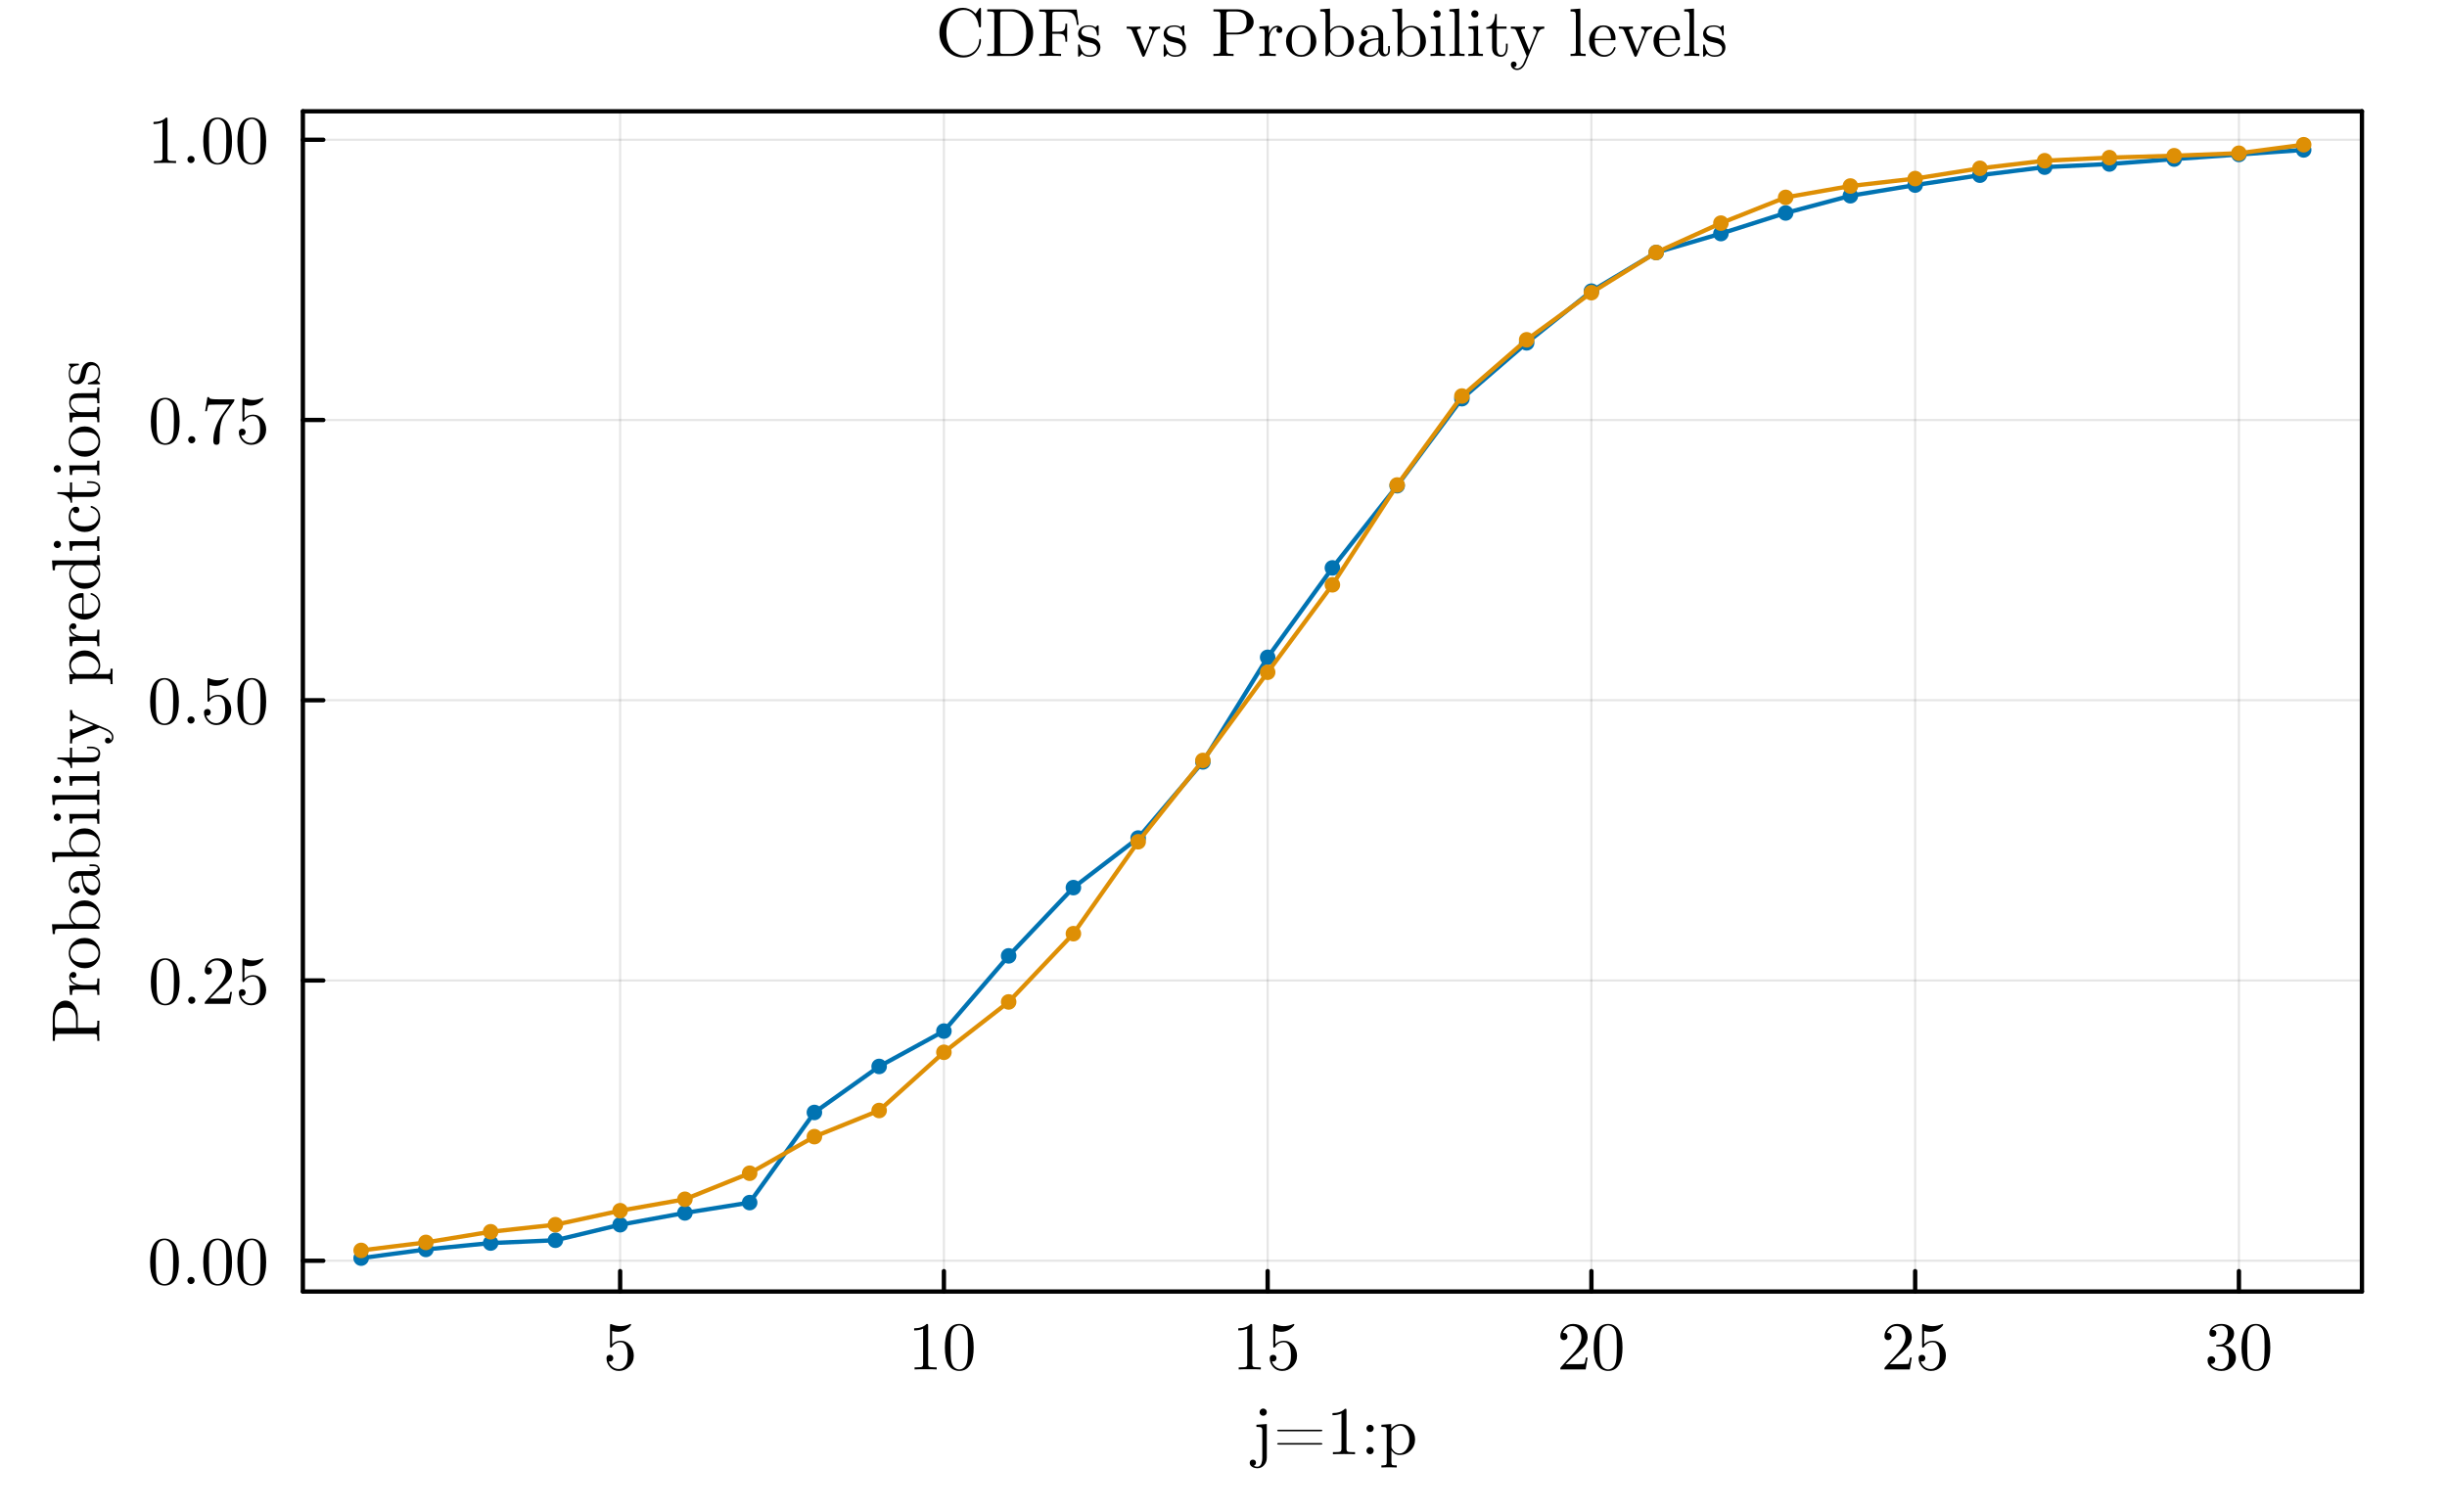 <?xml version="1.0" encoding="utf-8"?>
<svg xmlns="http://www.w3.org/2000/svg" xmlns:xlink="http://www.w3.org/1999/xlink" width="566.25" height="350" viewBox="0 0 2265 1400">
<rect x="0" y="0" width="2265" height="1400" fill="#333333" stroke="none"/>
<defs>
  <clipPath id="clip000">
    <rect x="0" y="0" width="2265" height="1400"/>
  </clipPath>
</defs>
<path clip-path="url(#clip000)" d="M0 1400 L2265 1400 L2265 0 L0 0  Z" fill="#ffffff" fill-rule="evenodd" fill-opacity="1"/>
<defs>
  <clipPath id="clip001">
    <rect x="453" y="0" width="1587" height="1400"/>
  </clipPath>
</defs>
<path clip-path="url(#clip000)" d="M280.342 1195.66 L2186.27 1195.66 L2186.27 103.042 L280.342 103.042  Z" fill="#ffffff" fill-rule="evenodd" fill-opacity="1"/>
<defs>
  <clipPath id="clip002">
    <rect x="280" y="103" width="1907" height="1094"/>
  </clipPath>
</defs>
<polyline clip-path="url(#clip002)" style="stroke:#000000; stroke-linecap:round; stroke-linejoin:round; stroke-width:2; stroke-opacity:0.1; fill:none" points="574.022,1195.66 574.022,103.042 "/>
<polyline clip-path="url(#clip002)" style="stroke:#000000; stroke-linecap:round; stroke-linejoin:round; stroke-width:2; stroke-opacity:0.1; fill:none" points="873.696,1195.66 873.696,103.042 "/>
<polyline clip-path="url(#clip002)" style="stroke:#000000; stroke-linecap:round; stroke-linejoin:round; stroke-width:2; stroke-opacity:0.1; fill:none" points="1173.37,1195.66 1173.37,103.042 "/>
<polyline clip-path="url(#clip002)" style="stroke:#000000; stroke-linecap:round; stroke-linejoin:round; stroke-width:2; stroke-opacity:0.1; fill:none" points="1473.04,1195.66 1473.04,103.042 "/>
<polyline clip-path="url(#clip002)" style="stroke:#000000; stroke-linecap:round; stroke-linejoin:round; stroke-width:2; stroke-opacity:0.1; fill:none" points="1772.72,1195.66 1772.72,103.042 "/>
<polyline clip-path="url(#clip002)" style="stroke:#000000; stroke-linecap:round; stroke-linejoin:round; stroke-width:2; stroke-opacity:0.1; fill:none" points="2072.39,1195.66 2072.39,103.042 "/>
<polyline clip-path="url(#clip000)" style="stroke:#000000; stroke-linecap:round; stroke-linejoin:round; stroke-width:4; stroke-opacity:1; fill:none" points="280.342,1195.66 2186.27,1195.66 "/>
<polyline clip-path="url(#clip000)" style="stroke:#000000; stroke-linecap:round; stroke-linejoin:round; stroke-width:4; stroke-opacity:1; fill:none" points="280.342,103.042 2186.27,103.042 "/>
<polyline clip-path="url(#clip000)" style="stroke:#000000; stroke-linecap:round; stroke-linejoin:round; stroke-width:4; stroke-opacity:1; fill:none" points="574.022,1195.66 574.022,1176.77 "/>
<polyline clip-path="url(#clip000)" style="stroke:#000000; stroke-linecap:round; stroke-linejoin:round; stroke-width:4; stroke-opacity:1; fill:none" points="873.696,1195.66 873.696,1176.77 "/>
<polyline clip-path="url(#clip000)" style="stroke:#000000; stroke-linecap:round; stroke-linejoin:round; stroke-width:4; stroke-opacity:1; fill:none" points="1173.37,1195.66 1173.37,1176.77 "/>
<polyline clip-path="url(#clip000)" style="stroke:#000000; stroke-linecap:round; stroke-linejoin:round; stroke-width:4; stroke-opacity:1; fill:none" points="1473.04,1195.66 1473.04,1176.77 "/>
<polyline clip-path="url(#clip000)" style="stroke:#000000; stroke-linecap:round; stroke-linejoin:round; stroke-width:4; stroke-opacity:1; fill:none" points="1772.72,1195.66 1772.72,1176.77 "/>
<polyline clip-path="url(#clip000)" style="stroke:#000000; stroke-linecap:round; stroke-linejoin:round; stroke-width:4; stroke-opacity:1; fill:none" points="2072.39,1195.66 2072.39,1176.77 "/>
<path clip-path="url(#clip000)" d="M561.393 1257.6 Q561.393 1255.71 562.412 1255 Q563.431 1254.26 564.512 1254.26 Q565.963 1254.26 566.797 1255.19 Q567.661 1256.08 567.661 1257.35 Q567.661 1258.62 566.797 1259.54 Q565.963 1260.44 564.512 1260.44 Q563.802 1260.44 563.431 1260.31 Q564.265 1263.22 566.797 1265.32 Q569.36 1267.42 572.725 1267.42 Q576.955 1267.42 579.487 1263.31 Q581 1260.65 581 1254.63 Q581 1249.32 579.858 1246.67 Q578.098 1242.62 574.485 1242.62 Q569.36 1242.62 566.334 1247.04 Q565.963 1247.59 565.531 1247.62 Q564.913 1247.62 564.759 1247.28 Q564.635 1246.91 564.635 1245.95 L564.635 1227.24 Q564.635 1225.73 565.253 1225.73 Q565.5 1225.73 566.025 1225.91 Q570.008 1227.67 574.423 1227.71 Q578.962 1227.71 583.038 1225.85 Q583.347 1225.67 583.532 1225.67 Q584.149 1225.67 584.18 1226.38 Q584.18 1226.62 583.655 1227.37 Q583.161 1228.08 582.081 1229.03 Q581 1229.96 579.611 1230.85 Q578.221 1231.75 576.183 1232.37 Q574.176 1232.95 571.953 1232.95 Q569.298 1232.95 566.581 1232.12 L566.581 1244.44 Q569.854 1241.23 574.609 1241.23 Q579.672 1241.23 583.161 1245.31 Q586.65 1249.38 586.65 1255.06 Q586.65 1261.02 582.513 1265.1 Q578.406 1269.18 572.849 1269.18 Q567.785 1269.18 564.574 1265.56 Q561.393 1261.95 561.393 1257.6 Z" fill="#000000" fill-rule="nonzero" fill-opacity="1" /><path clip-path="url(#clip000)" d="M846.154 1231.69 L846.154 1229.71 Q853.749 1229.71 857.671 1225.67 Q858.751 1225.67 858.937 1225.91 Q859.122 1226.16 859.122 1227.3 L859.122 1262.78 Q859.122 1264.67 860.048 1265.25 Q860.975 1265.84 865.019 1265.84 L867.026 1265.84 L867.026 1267.79 Q864.803 1267.6 856.775 1267.6 Q848.748 1267.6 846.555 1267.79 L846.555 1265.84 L848.562 1265.84 Q852.545 1265.84 853.502 1265.29 Q854.46 1264.7 854.46 1262.78 L854.46 1230.02 Q851.156 1231.69 846.154 1231.69 Z" fill="#000000" fill-rule="nonzero" fill-opacity="1" /><path clip-path="url(#clip000)" d="M874.622 1247.56 Q874.622 1238.27 876.969 1233.2 Q880.242 1225.67 887.961 1225.67 Q889.597 1225.67 891.295 1226.13 Q893.024 1226.56 895.186 1228.26 Q897.378 1229.96 898.706 1232.74 Q901.238 1238.11 901.238 1247.56 Q901.238 1256.79 898.891 1261.83 Q895.464 1269.18 887.899 1269.18 Q885.058 1269.18 882.156 1267.72 Q879.284 1266.27 877.463 1262.78 Q874.622 1257.57 874.622 1247.56 M879.871 1246.79 Q879.871 1256.33 880.55 1260.13 Q881.322 1264.24 883.422 1266.03 Q885.552 1267.79 887.899 1267.79 Q890.431 1267.79 892.53 1265.9 Q894.661 1263.99 895.309 1259.88 Q896.019 1255.84 895.989 1246.79 Q895.989 1237.99 895.371 1234.47 Q894.537 1230.36 892.314 1228.72 Q890.122 1227.06 887.899 1227.06 Q887.065 1227.06 886.17 1227.3 Q885.305 1227.55 884.039 1228.26 Q882.773 1228.97 881.785 1230.73 Q880.828 1232.49 880.365 1235.15 Q879.871 1238.57 879.871 1246.79 Z" fill="#000000" fill-rule="nonzero" fill-opacity="1" /><path clip-path="url(#clip000)" d="M1146.17 1231.69 L1146.17 1229.71 Q1153.76 1229.71 1157.68 1225.67 Q1158.76 1225.67 1158.95 1225.91 Q1159.14 1226.16 1159.14 1227.3 L1159.14 1262.78 Q1159.14 1264.67 1160.06 1265.25 Q1160.99 1265.84 1165.03 1265.84 L1167.04 1265.84 L1167.04 1267.79 Q1164.82 1267.6 1156.79 1267.6 Q1148.76 1267.6 1146.57 1267.79 L1146.57 1265.84 L1148.58 1265.84 Q1152.56 1265.84 1153.52 1265.29 Q1154.47 1264.7 1154.47 1262.78 L1154.47 1230.02 Q1151.17 1231.69 1146.17 1231.69 Z" fill="#000000" fill-rule="nonzero" fill-opacity="1" /><path clip-path="url(#clip000)" d="M1175.31 1257.6 Q1175.31 1255.71 1176.33 1255 Q1177.35 1254.26 1178.43 1254.26 Q1179.88 1254.26 1180.72 1255.19 Q1181.58 1256.08 1181.58 1257.35 Q1181.58 1258.62 1180.72 1259.54 Q1179.88 1260.44 1178.43 1260.44 Q1177.72 1260.44 1177.35 1260.31 Q1178.19 1263.22 1180.72 1265.32 Q1183.28 1267.42 1186.65 1267.42 Q1190.88 1267.42 1193.41 1263.31 Q1194.92 1260.65 1194.92 1254.63 Q1194.92 1249.32 1193.78 1246.67 Q1192.02 1242.62 1188.41 1242.62 Q1183.28 1242.62 1180.25 1247.04 Q1179.88 1247.59 1179.45 1247.62 Q1178.83 1247.62 1178.68 1247.28 Q1178.56 1246.91 1178.56 1245.95 L1178.56 1227.24 Q1178.56 1225.73 1179.17 1225.73 Q1179.42 1225.73 1179.95 1225.91 Q1183.93 1227.67 1188.34 1227.71 Q1192.88 1227.71 1196.96 1225.85 Q1197.27 1225.67 1197.45 1225.67 Q1198.07 1225.67 1198.1 1226.38 Q1198.1 1226.62 1197.58 1227.37 Q1197.08 1228.08 1196 1229.03 Q1194.92 1229.96 1193.53 1230.85 Q1192.14 1231.75 1190.1 1232.37 Q1188.1 1232.95 1185.87 1232.95 Q1183.22 1232.95 1180.5 1232.12 L1180.5 1244.44 Q1183.77 1241.23 1188.53 1241.23 Q1193.59 1241.23 1197.08 1245.31 Q1200.57 1249.38 1200.57 1255.06 Q1200.57 1261.02 1196.43 1265.1 Q1192.33 1269.18 1186.77 1269.18 Q1181.71 1269.18 1178.49 1265.56 Q1175.31 1261.95 1175.31 1257.6 Z" fill="#000000" fill-rule="nonzero" fill-opacity="1" /><path clip-path="url(#clip000)" d="M1444.27 1267.79 Q1444.27 1266.64 1444.36 1266.3 Q1444.48 1265.96 1444.98 1265.44 L1457.11 1251.91 Q1463.75 1244.44 1463.75 1237.93 Q1463.75 1233.7 1461.53 1230.67 Q1459.33 1227.64 1455.29 1227.64 Q1452.51 1227.64 1450.16 1229.34 Q1447.82 1231.04 1446.74 1234.07 Q1446.92 1234 1447.57 1234 Q1449.14 1234 1450.01 1234.99 Q1450.9 1235.98 1450.9 1237.31 Q1450.9 1239.01 1449.79 1239.84 Q1448.71 1240.64 1447.63 1240.64 Q1447.2 1240.64 1446.61 1240.55 Q1446.06 1240.46 1445.16 1239.59 Q1444.27 1238.7 1444.27 1237.12 Q1444.27 1232.71 1447.6 1229.19 Q1450.97 1225.67 1456.09 1225.67 Q1461.9 1225.67 1465.69 1229.13 Q1469.52 1232.55 1469.52 1237.93 Q1469.52 1239.81 1468.94 1241.54 Q1468.38 1243.24 1467.61 1244.57 Q1466.87 1245.89 1464.83 1248.02 Q1462.79 1250.15 1461.16 1251.67 Q1459.52 1253.18 1455.85 1256.39 L1449.14 1262.91 L1460.54 1262.91 Q1466.1 1262.91 1466.53 1262.41 Q1467.15 1261.52 1467.92 1256.79 L1469.52 1256.79 L1467.73 1267.79 L1444.27 1267.79 Z" fill="#000000" fill-rule="nonzero" fill-opacity="1" /><path clip-path="url(#clip000)" d="M1475.2 1247.56 Q1475.2 1238.27 1477.55 1233.2 Q1480.82 1225.67 1488.54 1225.67 Q1490.18 1225.67 1491.88 1226.13 Q1493.61 1226.56 1495.77 1228.26 Q1497.96 1229.96 1499.29 1232.74 Q1501.82 1238.11 1501.82 1247.56 Q1501.82 1256.79 1499.47 1261.83 Q1496.05 1269.18 1488.48 1269.18 Q1485.64 1269.18 1482.74 1267.72 Q1479.87 1266.27 1478.05 1262.78 Q1475.2 1257.57 1475.2 1247.56 M1480.45 1246.79 Q1480.45 1256.33 1481.13 1260.13 Q1481.9 1264.24 1484 1266.03 Q1486.13 1267.79 1488.48 1267.79 Q1491.01 1267.79 1493.11 1265.9 Q1495.24 1263.99 1495.89 1259.88 Q1496.6 1255.84 1496.57 1246.79 Q1496.57 1237.99 1495.95 1234.47 Q1495.12 1230.36 1492.9 1228.72 Q1490.7 1227.06 1488.48 1227.06 Q1487.65 1227.06 1486.75 1227.3 Q1485.89 1227.55 1484.62 1228.26 Q1483.36 1228.97 1482.37 1230.73 Q1481.41 1232.49 1480.95 1235.15 Q1480.45 1238.57 1480.45 1246.79 Z" fill="#000000" fill-rule="nonzero" fill-opacity="1" /><path clip-path="url(#clip000)" d="M1744.28 1267.79 Q1744.28 1266.64 1744.37 1266.3 Q1744.5 1265.96 1744.99 1265.44 L1757.12 1251.91 Q1763.76 1244.44 1763.76 1237.93 Q1763.76 1233.7 1761.54 1230.67 Q1759.35 1227.64 1755.3 1227.64 Q1752.52 1227.64 1750.18 1229.34 Q1747.83 1231.04 1746.75 1234.07 Q1746.94 1234 1747.58 1234 Q1749.16 1234 1750.02 1234.99 Q1750.92 1235.98 1750.92 1237.31 Q1750.92 1239.01 1749.81 1239.84 Q1748.73 1240.64 1747.65 1240.64 Q1747.21 1240.64 1746.63 1240.55 Q1746.07 1240.46 1745.18 1239.59 Q1744.28 1238.7 1744.28 1237.12 Q1744.28 1232.71 1747.61 1229.19 Q1750.98 1225.67 1756.11 1225.67 Q1761.91 1225.67 1765.71 1229.13 Q1769.54 1232.55 1769.54 1237.93 Q1769.54 1239.81 1768.95 1241.54 Q1768.39 1243.24 1767.62 1244.57 Q1766.88 1245.89 1764.84 1248.02 Q1762.81 1250.15 1761.17 1251.67 Q1759.53 1253.18 1755.86 1256.39 L1749.16 1262.91 L1760.55 1262.91 Q1766.11 1262.91 1766.54 1262.41 Q1767.16 1261.52 1767.93 1256.79 L1769.54 1256.79 L1767.75 1267.79 L1744.28 1267.79 Z" fill="#000000" fill-rule="nonzero" fill-opacity="1" /><path clip-path="url(#clip000)" d="M1775.9 1257.6 Q1775.9 1255.71 1776.92 1255 Q1777.94 1254.26 1779.02 1254.26 Q1780.47 1254.26 1781.3 1255.19 Q1782.17 1256.08 1782.17 1257.35 Q1782.17 1258.62 1781.3 1259.54 Q1780.47 1260.44 1779.02 1260.44 Q1778.31 1260.44 1777.94 1260.31 Q1778.77 1263.22 1781.3 1265.32 Q1783.86 1267.42 1787.23 1267.42 Q1791.46 1267.42 1793.99 1263.31 Q1795.5 1260.65 1795.5 1254.63 Q1795.5 1249.32 1794.36 1246.67 Q1792.6 1242.62 1788.99 1242.62 Q1783.86 1242.62 1780.84 1247.04 Q1780.47 1247.59 1780.03 1247.62 Q1779.42 1247.62 1779.26 1247.28 Q1779.14 1246.91 1779.14 1245.95 L1779.14 1227.24 Q1779.14 1225.73 1779.76 1225.73 Q1780 1225.73 1780.53 1225.91 Q1784.51 1227.67 1788.93 1227.71 Q1793.47 1227.71 1797.54 1225.85 Q1797.85 1225.67 1798.04 1225.67 Q1798.65 1225.67 1798.68 1226.38 Q1798.68 1226.62 1798.16 1227.37 Q1797.67 1228.08 1796.58 1229.03 Q1795.5 1229.96 1794.11 1230.85 Q1792.72 1231.75 1790.69 1232.37 Q1788.68 1232.95 1786.46 1232.95 Q1783.8 1232.95 1781.08 1232.12 L1781.08 1244.44 Q1784.36 1241.23 1789.11 1241.23 Q1794.18 1241.23 1797.67 1245.31 Q1801.15 1249.38 1801.15 1255.06 Q1801.15 1261.02 1797.02 1265.1 Q1792.91 1269.18 1787.35 1269.18 Q1782.29 1269.18 1779.08 1265.56 Q1775.9 1261.95 1775.9 1257.6 Z" fill="#000000" fill-rule="nonzero" fill-opacity="1" /><path clip-path="url(#clip000)" d="M2043.37 1259.26 Q2043.37 1257.38 2044.45 1256.48 Q2045.53 1255.59 2046.92 1255.59 Q2048.37 1255.59 2049.39 1256.55 Q2050.44 1257.47 2050.44 1259.11 Q2050.44 1260.87 2049.2 1261.86 Q2048 1262.85 2046.27 1262.6 Q2047.78 1265.13 2050.56 1266.27 Q2053.37 1267.42 2055.96 1267.42 Q2058.68 1267.42 2060.87 1265.07 Q2063.1 1262.72 2063.1 1256.98 Q2063.1 1252.1 2061.18 1249.29 Q2059.3 1246.48 2055.56 1246.48 L2052.78 1246.48 Q2051.83 1246.48 2051.55 1246.39 Q2051.27 1246.29 2051.27 1245.77 Q2051.27 1245.15 2052.23 1245.03 Q2053.19 1245.03 2054.7 1244.84 Q2058.37 1244.72 2060.32 1241.54 Q2062.08 1238.57 2062.08 1234.34 Q2062.08 1230.48 2060.23 1228.88 Q2058.4 1227.24 2056.03 1227.24 Q2053.8 1227.24 2051.36 1228.17 Q2048.92 1229.09 2047.6 1231.16 Q2051.52 1231.16 2051.52 1234.34 Q2051.52 1235.73 2050.62 1236.66 Q2049.76 1237.56 2048.31 1237.56 Q2046.92 1237.56 2045.99 1236.69 Q2045.07 1235.8 2045.07 1234.28 Q2045.07 1230.67 2048.28 1228.17 Q2051.52 1225.67 2056.27 1225.67 Q2060.97 1225.67 2064.42 1228.14 Q2067.91 1230.61 2067.91 1234.41 Q2067.91 1238.14 2065.44 1241.2 Q2062.97 1244.26 2059.05 1245.52 Q2063.87 1246.48 2066.74 1249.75 Q2069.61 1253 2069.61 1256.98 Q2069.61 1261.92 2065.72 1265.56 Q2061.83 1269.18 2056.15 1269.18 Q2050.9 1269.18 2047.13 1266.34 Q2043.37 1263.49 2043.37 1259.26 Z" fill="#000000" fill-rule="nonzero" fill-opacity="1" /><path clip-path="url(#clip000)" d="M2074.8 1247.56 Q2074.8 1238.27 2077.15 1233.2 Q2080.42 1225.67 2088.14 1225.67 Q2089.77 1225.67 2091.47 1226.13 Q2093.2 1226.56 2095.36 1228.26 Q2097.56 1229.96 2098.88 1232.74 Q2101.41 1238.11 2101.41 1247.56 Q2101.41 1256.79 2099.07 1261.83 Q2095.64 1269.18 2088.08 1269.18 Q2085.24 1269.18 2082.33 1267.72 Q2079.46 1266.27 2077.64 1262.78 Q2074.8 1257.57 2074.8 1247.56 M2080.05 1246.79 Q2080.05 1256.33 2080.73 1260.13 Q2081.5 1264.24 2083.6 1266.03 Q2085.73 1267.79 2088.08 1267.79 Q2090.61 1267.79 2092.71 1265.9 Q2094.84 1263.99 2095.49 1259.88 Q2096.2 1255.84 2096.17 1246.79 Q2096.17 1237.99 2095.55 1234.47 Q2094.71 1230.36 2092.49 1228.72 Q2090.3 1227.06 2088.08 1227.06 Q2087.24 1227.06 2086.35 1227.3 Q2085.48 1227.55 2084.22 1228.26 Q2082.95 1228.97 2081.96 1230.73 Q2081.01 1232.49 2080.54 1235.15 Q2080.05 1238.57 2080.05 1246.79 Z" fill="#000000" fill-rule="nonzero" fill-opacity="1" /><path clip-path="url(#clip000)" d="M1156.78 1354.19 Q1156.78 1352.92 1157.58 1352.09 Q1158.35 1351.29 1159.68 1351.29 Q1161.01 1351.29 1161.78 1352.09 Q1162.58 1352.92 1162.58 1354.19 Q1162.58 1355.33 1161.9 1356.04 Q1161.25 1356.78 1160.39 1357.03 Q1162.03 1357.86 1163.79 1357.86 Q1165.24 1357.86 1166.23 1357 Q1167.21 1356.13 1167.65 1354.71 Q1168.11 1353.29 1168.26 1352.09 Q1168.42 1350.91 1168.42 1349.56 L1168.42 1324.51 Q1168.42 1322.17 1167.49 1321.58 Q1166.6 1320.99 1162.98 1320.99 L1162.98 1319.02 L1172.59 1318.34 L1172.59 1349.43 Q1172.59 1353.66 1170.05 1356.44 Q1167.52 1359.25 1163.94 1359.25 Q1161.04 1359.25 1158.91 1357.89 Q1156.78 1356.53 1156.78 1354.19 M1166.87 1309.72 Q1165.89 1308.73 1165.89 1307.34 Q1165.89 1305.95 1166.87 1304.97 Q1167.86 1303.98 1169.25 1303.98 Q1170.64 1303.98 1171.63 1304.97 Q1172.62 1305.95 1172.62 1307.34 Q1172.62 1308.73 1171.63 1309.72 Q1170.64 1310.68 1169.25 1310.68 Q1167.86 1310.68 1166.87 1309.72 Z" fill="#000000" fill-rule="nonzero" fill-opacity="1" /><path clip-path="url(#clip000)" d="M1182.19 1336.68 Q1182.25 1335.91 1183.45 1335.91 L1222.2 1335.91 Q1224.03 1335.91 1224.06 1336.62 Q1224.06 1337.39 1222.33 1337.36 L1183.89 1337.36 Q1182.19 1337.39 1182.19 1336.68 M1182.19 1324.33 Q1182.19 1323.56 1183.52 1323.59 L1222.14 1323.59 Q1224.03 1323.59 1224.06 1324.33 Q1224.06 1325.04 1222.45 1325.04 L1183.45 1325.04 Q1182.19 1325.04 1182.19 1324.33 Z" fill="#000000" fill-rule="nonzero" fill-opacity="1" /><path clip-path="url(#clip000)" d="M1233.38 1310.19 L1233.38 1308.21 Q1240.98 1308.21 1244.9 1304.16 Q1245.98 1304.16 1246.16 1304.41 Q1246.35 1304.66 1246.35 1305.8 L1246.35 1341.28 Q1246.35 1343.16 1247.28 1343.75 Q1248.2 1344.34 1252.25 1344.34 L1254.25 1344.34 L1254.25 1346.28 Q1252.03 1346.1 1244 1346.1 Q1235.98 1346.1 1233.78 1346.28 L1233.78 1344.34 L1235.79 1344.34 Q1239.77 1344.34 1240.73 1343.78 Q1241.69 1343.19 1241.69 1341.28 L1241.69 1308.52 Q1238.38 1310.19 1233.38 1310.19 Z" fill="#000000" fill-rule="nonzero" fill-opacity="1" /><path clip-path="url(#clip000)" d="M1265.8 1345.33 Q1264.81 1344.34 1264.81 1342.95 Q1264.81 1341.56 1265.8 1340.57 Q1266.79 1339.58 1268.18 1339.58 Q1269.57 1339.58 1270.56 1340.57 Q1271.54 1341.56 1271.54 1342.95 Q1271.54 1344.34 1270.56 1345.33 Q1269.57 1346.28 1268.18 1346.28 Q1266.79 1346.28 1265.8 1345.33 M1265.8 1324.76 Q1264.81 1323.77 1264.81 1322.38 Q1264.81 1320.99 1265.8 1320 Q1266.79 1319.02 1268.18 1319.02 Q1269.57 1319.02 1270.56 1320 Q1271.54 1320.99 1271.54 1322.38 Q1271.54 1323.77 1270.56 1324.76 Q1269.57 1325.72 1268.18 1325.72 Q1266.79 1325.72 1265.8 1324.76 Z" fill="#000000" fill-rule="nonzero" fill-opacity="1" /><path clip-path="url(#clip000)" d="M1278.65 1356.6 Q1282.01 1356.6 1282.78 1356.16 Q1283.59 1355.76 1283.59 1353.76 L1283.59 1324.14 Q1283.59 1322.04 1282.78 1321.52 Q1282.01 1320.99 1278.65 1320.99 L1278.65 1319.02 L1287.75 1318.34 L1287.75 1322.51 Q1291.55 1318.34 1296.62 1318.34 Q1301.99 1318.34 1305.91 1322.51 Q1309.83 1326.67 1309.83 1332.63 Q1309.83 1338.66 1305.66 1342.82 Q1301.49 1346.99 1295.72 1346.99 Q1292.57 1346.99 1290.44 1345.39 Q1288.34 1343.75 1287.94 1342.55 L1287.94 1343.13 L1287.94 1353.76 Q1287.94 1355.79 1288.74 1356.2 Q1289.55 1356.6 1292.88 1356.6 L1292.88 1358.54 Q1286.24 1358.36 1285.75 1358.36 Q1285.13 1358.36 1278.65 1358.54 L1278.65 1356.6 M1287.94 1339.09 Q1287.94 1340.05 1288.06 1340.38 Q1288.22 1340.72 1288.84 1341.74 Q1291.34 1345.57 1295.41 1345.57 Q1295.44 1345.57 1295.47 1345.57 Q1299.09 1345.57 1301.83 1341.9 Q1304.58 1338.19 1304.58 1332.63 Q1304.58 1327.32 1302.08 1323.62 Q1299.58 1319.91 1296.12 1319.91 Q1293.65 1319.91 1291.49 1321.24 Q1289.33 1322.57 1287.94 1324.98 L1287.94 1339.09 Z" fill="#000000" fill-rule="nonzero" fill-opacity="1" /><polyline clip-path="url(#clip002)" style="stroke:#000000; stroke-linecap:round; stroke-linejoin:round; stroke-width:2; stroke-opacity:0.1; fill:none" points="280.342,1167.16 2186.27,1167.16 "/>
<polyline clip-path="url(#clip002)" style="stroke:#000000; stroke-linecap:round; stroke-linejoin:round; stroke-width:2; stroke-opacity:0.1; fill:none" points="280.342,907.71 2186.27,907.71 "/>
<polyline clip-path="url(#clip002)" style="stroke:#000000; stroke-linecap:round; stroke-linejoin:round; stroke-width:2; stroke-opacity:0.1; fill:none" points="280.342,648.26 2186.27,648.26 "/>
<polyline clip-path="url(#clip002)" style="stroke:#000000; stroke-linecap:round; stroke-linejoin:round; stroke-width:2; stroke-opacity:0.1; fill:none" points="280.342,388.811 2186.27,388.811 "/>
<polyline clip-path="url(#clip002)" style="stroke:#000000; stroke-linecap:round; stroke-linejoin:round; stroke-width:2; stroke-opacity:0.1; fill:none" points="280.342,129.361 2186.27,129.361 "/>
<polyline clip-path="url(#clip000)" style="stroke:#000000; stroke-linecap:round; stroke-linejoin:round; stroke-width:4; stroke-opacity:1; fill:none" points="280.342,1195.66 280.342,103.042 "/>
<polyline clip-path="url(#clip000)" style="stroke:#000000; stroke-linecap:round; stroke-linejoin:round; stroke-width:4; stroke-opacity:1; fill:none" points="2186.27,1195.66 2186.27,103.042 "/>
<polyline clip-path="url(#clip000)" style="stroke:#000000; stroke-linecap:round; stroke-linejoin:round; stroke-width:4; stroke-opacity:1; fill:none" points="280.342,1167.16 299.238,1167.16 "/>
<polyline clip-path="url(#clip000)" style="stroke:#000000; stroke-linecap:round; stroke-linejoin:round; stroke-width:4; stroke-opacity:1; fill:none" points="280.342,907.71 299.238,907.71 "/>
<polyline clip-path="url(#clip000)" style="stroke:#000000; stroke-linecap:round; stroke-linejoin:round; stroke-width:4; stroke-opacity:1; fill:none" points="280.342,648.26 299.238,648.26 "/>
<polyline clip-path="url(#clip000)" style="stroke:#000000; stroke-linecap:round; stroke-linejoin:round; stroke-width:4; stroke-opacity:1; fill:none" points="280.342,388.811 299.238,388.811 "/>
<polyline clip-path="url(#clip000)" style="stroke:#000000; stroke-linecap:round; stroke-linejoin:round; stroke-width:4; stroke-opacity:1; fill:none" points="280.342,129.361 299.238,129.361 "/>
<path clip-path="url(#clip000)" d="M138.947 1168.53 Q138.947 1159.24 141.294 1154.17 Q144.567 1146.64 152.286 1146.64 Q153.922 1146.64 155.621 1147.1 Q157.35 1147.54 159.511 1149.23 Q161.703 1150.93 163.031 1153.71 Q165.563 1159.08 165.563 1168.53 Q165.563 1177.77 163.216 1182.8 Q159.789 1190.15 152.224 1190.15 Q149.384 1190.15 146.481 1188.7 Q143.61 1187.25 141.788 1183.76 Q138.947 1178.54 138.947 1168.53 M144.196 1167.76 Q144.196 1177.3 144.876 1181.1 Q145.648 1185.21 147.747 1187 Q149.878 1188.76 152.224 1188.76 Q154.756 1188.76 156.856 1186.88 Q158.986 1184.96 159.635 1180.85 Q160.345 1176.81 160.314 1167.76 Q160.314 1158.96 159.696 1155.44 Q158.863 1151.33 156.64 1149.7 Q154.447 1148.03 152.224 1148.03 Q151.391 1148.03 150.495 1148.28 Q149.631 1148.52 148.365 1149.23 Q147.099 1149.94 146.111 1151.7 Q145.154 1153.46 144.69 1156.12 Q144.196 1159.55 144.196 1167.76 Z" fill="#000000" fill-rule="nonzero" fill-opacity="1" /><path clip-path="url(#clip000)" d="M174.424 1187.74 Q173.467 1186.72 173.467 1185.39 Q173.467 1184.07 174.424 1183.11 Q175.382 1182.12 176.833 1182.12 Q178.222 1182.12 179.149 1183.05 Q180.106 1183.94 180.106 1185.42 Q180.106 1186.88 179.087 1187.83 Q178.099 1188.76 176.833 1188.76 Q175.382 1188.76 174.424 1187.74 Z" fill="#000000" fill-rule="nonzero" fill-opacity="1" /><path clip-path="url(#clip000)" d="M188.134 1168.53 Q188.134 1159.24 190.48 1154.17 Q193.753 1146.64 201.472 1146.64 Q203.109 1146.64 204.807 1147.1 Q206.536 1147.54 208.697 1149.23 Q210.89 1150.93 212.217 1153.71 Q214.749 1159.08 214.749 1168.53 Q214.749 1177.77 212.403 1182.8 Q208.975 1190.15 201.411 1190.15 Q198.57 1190.15 195.667 1188.7 Q192.796 1187.25 190.974 1183.76 Q188.134 1178.54 188.134 1168.53 M193.383 1167.76 Q193.383 1177.3 194.062 1181.1 Q194.834 1185.21 196.933 1187 Q199.064 1188.76 201.411 1188.76 Q203.942 1188.76 206.042 1186.88 Q208.172 1184.96 208.821 1180.85 Q209.531 1176.81 209.5 1167.76 Q209.5 1158.96 208.883 1155.44 Q208.049 1151.33 205.826 1149.7 Q203.634 1148.03 201.411 1148.03 Q200.577 1148.03 199.681 1148.28 Q198.817 1148.52 197.551 1149.23 Q196.285 1149.94 195.297 1151.7 Q194.34 1153.46 193.877 1156.12 Q193.383 1159.55 193.383 1167.76 Z" fill="#000000" fill-rule="nonzero" fill-opacity="1" /><path clip-path="url(#clip000)" d="M219.751 1168.53 Q219.751 1159.24 222.098 1154.17 Q225.371 1146.64 233.09 1146.64 Q234.726 1146.64 236.424 1147.1 Q238.154 1147.54 240.315 1149.23 Q242.507 1150.93 243.835 1153.71 Q246.367 1159.08 246.367 1168.53 Q246.367 1177.77 244.02 1182.8 Q240.593 1190.15 233.028 1190.15 Q230.187 1190.15 227.285 1188.7 Q224.413 1187.25 222.592 1183.76 Q219.751 1178.54 219.751 1168.53 M225 1167.76 Q225 1177.3 225.679 1181.1 Q226.451 1185.21 228.551 1187 Q230.681 1188.76 233.028 1188.76 Q235.56 1188.76 237.659 1186.88 Q239.79 1184.96 240.438 1180.85 Q241.149 1176.81 241.118 1167.76 Q241.118 1158.96 240.5 1155.44 Q239.666 1151.33 237.443 1149.7 Q235.251 1148.03 233.028 1148.03 Q232.194 1148.03 231.299 1148.28 Q230.434 1148.52 229.168 1149.23 Q227.903 1149.94 226.914 1151.7 Q225.957 1153.46 225.494 1156.12 Q225 1159.55 225 1167.76 Z" fill="#000000" fill-rule="nonzero" fill-opacity="1" /><path clip-path="url(#clip000)" d="M139.627 909.084 Q139.627 899.789 141.973 894.725 Q145.246 887.191 152.965 887.191 Q154.602 887.191 156.3 887.654 Q158.029 888.086 160.19 889.784 Q162.383 891.483 163.71 894.262 Q166.242 899.635 166.242 909.084 Q166.242 918.317 163.896 923.35 Q160.468 930.699 152.904 930.699 Q150.063 930.699 147.161 929.248 Q144.289 927.797 142.467 924.307 Q139.627 919.089 139.627 909.084 M144.876 908.312 Q144.876 917.854 145.555 921.652 Q146.327 925.759 148.426 927.55 Q150.557 929.31 152.904 929.31 Q155.435 929.31 157.535 927.426 Q159.666 925.512 160.314 921.405 Q161.024 917.36 160.993 908.312 Q160.993 899.511 160.376 895.991 Q159.542 891.884 157.319 890.248 Q155.127 888.58 152.904 888.58 Q152.07 888.58 151.174 888.827 Q150.31 889.074 149.044 889.784 Q147.778 890.495 146.79 892.255 Q145.833 894.015 145.37 896.67 Q144.876 900.098 144.876 908.312 Z" fill="#000000" fill-rule="nonzero" fill-opacity="1" /><path clip-path="url(#clip000)" d="M175.104 928.291 Q174.147 927.272 174.147 925.944 Q174.147 924.616 175.104 923.659 Q176.061 922.671 177.512 922.671 Q178.902 922.671 179.828 923.597 Q180.785 924.493 180.785 925.975 Q180.785 927.426 179.766 928.383 Q178.778 929.31 177.512 929.31 Q176.061 929.31 175.104 928.291 Z" fill="#000000" fill-rule="nonzero" fill-opacity="1" /><path clip-path="url(#clip000)" d="M189.492 929.31 Q189.492 928.167 189.585 927.828 Q189.708 927.488 190.202 926.963 L202.337 913.438 Q208.975 905.965 208.975 899.45 Q208.975 895.219 206.752 892.193 Q204.56 889.167 200.515 889.167 Q197.736 889.167 195.39 890.865 Q193.043 892.564 191.962 895.59 Q192.148 895.528 192.796 895.528 Q194.371 895.528 195.235 896.516 Q196.131 897.504 196.131 898.832 Q196.131 900.53 195.019 901.364 Q193.938 902.167 192.858 902.167 Q192.425 902.167 191.839 902.074 Q191.283 901.982 190.388 901.117 Q189.492 900.222 189.492 898.647 Q189.492 894.231 192.827 890.711 Q196.192 887.191 201.318 887.191 Q207.123 887.191 210.92 890.649 Q214.749 894.077 214.749 899.45 Q214.749 901.333 214.162 903.062 Q213.607 904.761 212.835 906.089 Q212.094 907.416 210.056 909.547 Q208.018 911.678 206.382 913.191 Q204.745 914.704 201.071 917.915 L194.371 924.431 L205.764 924.431 Q211.322 924.431 211.754 923.937 Q212.372 923.041 213.144 918.317 L214.749 918.317 L212.958 929.31 L189.492 929.31 Z" fill="#000000" fill-rule="nonzero" fill-opacity="1" /><path clip-path="url(#clip000)" d="M221.11 919.12 Q221.11 917.236 222.129 916.526 Q223.148 915.785 224.228 915.785 Q225.679 915.785 226.513 916.711 Q227.378 917.607 227.378 918.873 Q227.378 920.139 226.513 921.065 Q225.679 921.961 224.228 921.961 Q223.518 921.961 223.148 921.837 Q223.981 924.74 226.513 926.839 Q229.076 928.939 232.441 928.939 Q236.671 928.939 239.203 924.832 Q240.716 922.177 240.716 916.155 Q240.716 910.844 239.574 908.188 Q237.814 904.143 234.201 904.143 Q229.076 904.143 226.05 908.559 Q225.679 909.115 225.247 909.146 Q224.63 909.146 224.475 908.806 Q224.352 908.435 224.352 907.478 L224.352 888.765 Q224.352 887.252 224.969 887.252 Q225.216 887.252 225.741 887.438 Q229.724 889.198 234.14 889.229 Q238.678 889.229 242.754 887.376 Q243.063 887.191 243.248 887.191 Q243.866 887.191 243.897 887.901 Q243.897 888.148 243.372 888.889 Q242.878 889.599 241.797 890.556 Q240.716 891.483 239.327 892.378 Q237.937 893.274 235.9 893.891 Q233.893 894.478 231.669 894.478 Q229.014 894.478 226.297 893.644 L226.297 905.965 Q229.57 902.754 234.325 902.754 Q239.389 902.754 242.878 906.83 Q246.367 910.906 246.367 916.588 Q246.367 922.547 242.229 926.623 Q238.123 930.699 232.565 930.699 Q227.501 930.699 224.29 927.086 Q221.11 923.474 221.11 919.12 Z" fill="#000000" fill-rule="nonzero" fill-opacity="1" /><path clip-path="url(#clip000)" d="M138.947 649.634 Q138.947 640.34 141.294 635.276 Q144.567 627.741 152.286 627.741 Q153.922 627.741 155.621 628.204 Q157.35 628.637 159.511 630.335 Q161.703 632.033 163.031 634.812 Q165.563 640.185 165.563 649.634 Q165.563 658.867 163.216 663.901 Q159.789 671.25 152.224 671.25 Q149.384 671.25 146.481 669.798 Q143.61 668.347 141.788 664.858 Q138.947 659.639 138.947 649.634 M144.196 648.862 Q144.196 658.404 144.876 662.202 Q145.648 666.309 147.747 668.1 Q149.878 669.86 152.224 669.86 Q154.756 669.86 156.856 667.977 Q158.986 666.062 159.635 661.955 Q160.345 657.91 160.314 648.862 Q160.314 640.062 159.696 636.542 Q158.863 632.435 156.64 630.798 Q154.447 629.131 152.224 629.131 Q151.391 629.131 150.495 629.378 Q149.631 629.625 148.365 630.335 Q147.099 631.045 146.111 632.805 Q145.154 634.565 144.69 637.221 Q144.196 640.649 144.196 648.862 Z" fill="#000000" fill-rule="nonzero" fill-opacity="1" /><path clip-path="url(#clip000)" d="M174.424 668.841 Q173.467 667.822 173.467 666.494 Q173.467 665.167 174.424 664.209 Q175.382 663.221 176.833 663.221 Q178.222 663.221 179.149 664.148 Q180.106 665.043 180.106 666.525 Q180.106 667.977 179.087 668.934 Q178.099 669.86 176.833 669.86 Q175.382 669.86 174.424 668.841 Z" fill="#000000" fill-rule="nonzero" fill-opacity="1" /><path clip-path="url(#clip000)" d="M188.813 659.67 Q188.813 657.786 189.832 657.076 Q190.851 656.335 191.931 656.335 Q193.383 656.335 194.216 657.262 Q195.081 658.157 195.081 659.423 Q195.081 660.689 194.216 661.616 Q193.383 662.511 191.931 662.511 Q191.221 662.511 190.851 662.387 Q191.684 665.29 194.216 667.39 Q196.779 669.49 200.145 669.49 Q204.375 669.49 206.907 665.383 Q208.419 662.727 208.419 656.706 Q208.419 651.394 207.277 648.739 Q205.517 644.694 201.905 644.694 Q196.779 644.694 193.753 649.109 Q193.383 649.665 192.95 649.696 Q192.333 649.696 192.178 649.356 Q192.055 648.986 192.055 648.029 L192.055 629.316 Q192.055 627.803 192.672 627.803 Q192.919 627.803 193.444 627.988 Q197.427 629.748 201.843 629.779 Q206.382 629.779 210.457 627.926 Q210.766 627.741 210.951 627.741 Q211.569 627.741 211.6 628.451 Q211.6 628.698 211.075 629.439 Q210.581 630.15 209.5 631.107 Q208.419 632.033 207.03 632.929 Q205.641 633.824 203.603 634.442 Q201.596 635.029 199.373 635.029 Q196.717 635.029 194 634.195 L194 646.516 Q197.273 643.304 202.028 643.304 Q207.092 643.304 210.581 647.38 Q214.07 651.456 214.07 657.138 Q214.07 663.098 209.932 667.174 Q205.826 671.25 200.268 671.25 Q195.204 671.25 191.993 667.637 Q188.813 664.024 188.813 659.67 Z" fill="#000000" fill-rule="nonzero" fill-opacity="1" /><path clip-path="url(#clip000)" d="M219.751 649.634 Q219.751 640.34 222.098 635.276 Q225.371 627.741 233.09 627.741 Q234.726 627.741 236.424 628.204 Q238.154 628.637 240.315 630.335 Q242.507 632.033 243.835 634.812 Q246.367 640.185 246.367 649.634 Q246.367 658.867 244.02 663.901 Q240.593 671.25 233.028 671.25 Q230.187 671.25 227.285 669.798 Q224.413 668.347 222.592 664.858 Q219.751 659.639 219.751 649.634 M225 648.862 Q225 658.404 225.679 662.202 Q226.451 666.309 228.551 668.1 Q230.681 669.86 233.028 669.86 Q235.56 669.86 237.659 667.977 Q239.79 666.062 240.438 661.955 Q241.149 657.91 241.118 648.862 Q241.118 640.062 240.5 636.542 Q239.666 632.435 237.443 630.798 Q235.251 629.131 233.028 629.131 Q232.194 629.131 231.299 629.378 Q230.434 629.625 229.168 630.335 Q227.903 631.045 226.914 632.805 Q225.957 634.565 225.494 637.221 Q225 640.649 225 648.862 Z" fill="#000000" fill-rule="nonzero" fill-opacity="1" /><path clip-path="url(#clip000)" d="M139.627 390.185 Q139.627 380.89 141.973 375.826 Q145.246 368.291 152.965 368.291 Q154.602 368.291 156.3 368.755 Q158.029 369.187 160.19 370.885 Q162.383 372.584 163.71 375.363 Q166.242 380.736 166.242 390.185 Q166.242 399.418 163.896 404.451 Q160.468 411.8 152.904 411.8 Q150.063 411.8 147.161 410.349 Q144.289 408.898 142.467 405.408 Q139.627 400.19 139.627 390.185 M144.876 389.413 Q144.876 398.955 145.555 402.753 Q146.327 406.86 148.426 408.651 Q150.557 410.411 152.904 410.411 Q155.435 410.411 157.535 408.527 Q159.666 406.613 160.314 402.506 Q161.024 398.46 160.993 389.413 Q160.993 380.612 160.376 377.092 Q159.542 372.985 157.319 371.349 Q155.127 369.681 152.904 369.681 Q152.07 369.681 151.174 369.928 Q150.31 370.175 149.044 370.885 Q147.778 371.596 146.79 373.356 Q145.833 375.116 145.37 377.771 Q144.876 381.199 144.876 389.413 Z" fill="#000000" fill-rule="nonzero" fill-opacity="1" /><path clip-path="url(#clip000)" d="M175.104 409.392 Q174.147 408.373 174.147 407.045 Q174.147 405.717 175.104 404.76 Q176.061 403.772 177.512 403.772 Q178.902 403.772 179.828 404.698 Q180.785 405.594 180.785 407.076 Q180.785 408.527 179.766 409.484 Q178.778 410.411 177.512 410.411 Q176.061 410.411 175.104 409.392 Z" fill="#000000" fill-rule="nonzero" fill-opacity="1" /><path clip-path="url(#clip000)" d="M189.894 380.674 L191.962 367.674 L193.537 367.674 Q193.722 368.446 194.031 368.786 Q194.371 369.125 196.161 369.403 Q197.983 369.681 201.658 369.681 L217.003 369.681 Q217.003 371.132 216.447 371.904 L207.895 383.916 Q205.177 387.715 203.973 394.724 Q203.263 399.418 203.294 405.099 L203.294 408.311 Q203.294 411.8 200.361 411.8 Q197.458 411.8 197.458 408.311 Q197.458 396.237 205.239 384.534 Q206.073 383.33 209.13 379.037 Q212.217 374.745 212.341 374.56 L199.249 374.56 Q193.506 374.56 193.043 374.931 Q192.425 375.486 191.468 380.674 L189.894 380.674 Z" fill="#000000" fill-rule="nonzero" fill-opacity="1" /><path clip-path="url(#clip000)" d="M221.11 400.221 Q221.11 398.337 222.129 397.627 Q223.148 396.886 224.228 396.886 Q225.679 396.886 226.513 397.812 Q227.378 398.708 227.378 399.974 Q227.378 401.24 226.513 402.166 Q225.679 403.061 224.228 403.061 Q223.518 403.061 223.148 402.938 Q223.981 405.841 226.513 407.94 Q229.076 410.04 232.441 410.04 Q236.671 410.04 239.203 405.933 Q240.716 403.278 240.716 397.256 Q240.716 391.945 239.574 389.289 Q237.814 385.244 234.201 385.244 Q229.076 385.244 226.05 389.66 Q225.679 390.216 225.247 390.247 Q224.63 390.247 224.475 389.907 Q224.352 389.536 224.352 388.579 L224.352 369.866 Q224.352 368.353 224.969 368.353 Q225.216 368.353 225.741 368.539 Q229.724 370.299 234.14 370.33 Q238.678 370.33 242.754 368.477 Q243.063 368.291 243.248 368.291 Q243.866 368.291 243.897 369.002 Q243.897 369.249 243.372 369.99 Q242.878 370.7 241.797 371.657 Q240.716 372.584 239.327 373.479 Q237.937 374.375 235.9 374.992 Q233.893 375.579 231.669 375.579 Q229.014 375.579 226.297 374.745 L226.297 387.066 Q229.57 383.855 234.325 383.855 Q239.389 383.855 242.878 387.931 Q246.367 392.007 246.367 397.688 Q246.367 403.648 242.229 407.724 Q238.123 411.8 232.565 411.8 Q227.501 411.8 224.29 408.187 Q221.11 404.575 221.11 400.221 Z" fill="#000000" fill-rule="nonzero" fill-opacity="1" /><path clip-path="url(#clip000)" d="M142.097 114.863 L142.097 112.887 Q149.692 112.887 153.614 108.842 Q154.694 108.842 154.88 109.089 Q155.065 109.336 155.065 110.479 L155.065 145.959 Q155.065 147.842 155.991 148.429 Q156.918 149.016 160.962 149.016 L162.969 149.016 L162.969 150.961 Q160.746 150.776 152.718 150.776 Q144.69 150.776 142.498 150.961 L142.498 149.016 L144.505 149.016 Q148.488 149.016 149.445 148.46 Q150.403 147.873 150.403 145.959 L150.403 113.196 Q147.099 114.863 142.097 114.863 Z" fill="#000000" fill-rule="nonzero" fill-opacity="1" /><path clip-path="url(#clip000)" d="M174.424 149.942 Q173.467 148.923 173.467 147.595 Q173.467 146.268 174.424 145.31 Q175.382 144.322 176.833 144.322 Q178.222 144.322 179.149 145.249 Q180.106 146.144 180.106 147.626 Q180.106 149.078 179.087 150.035 Q178.099 150.961 176.833 150.961 Q175.382 150.961 174.424 149.942 Z" fill="#000000" fill-rule="nonzero" fill-opacity="1" /><path clip-path="url(#clip000)" d="M188.134 130.735 Q188.134 121.441 190.48 116.376 Q193.753 108.842 201.472 108.842 Q203.109 108.842 204.807 109.305 Q206.536 109.737 208.697 111.436 Q210.89 113.134 212.217 115.913 Q214.749 121.286 214.749 130.735 Q214.749 139.968 212.403 145.001 Q208.975 152.351 201.411 152.351 Q198.57 152.351 195.667 150.899 Q192.796 149.448 190.974 145.959 Q188.134 140.74 188.134 130.735 M193.383 129.963 Q193.383 139.505 194.062 143.303 Q194.834 147.41 196.933 149.201 Q199.064 150.961 201.411 150.961 Q203.942 150.961 206.042 149.078 Q208.172 147.163 208.821 143.056 Q209.531 139.011 209.5 129.963 Q209.5 121.163 208.883 117.643 Q208.049 113.536 205.826 111.899 Q203.634 110.232 201.411 110.232 Q200.577 110.232 199.681 110.479 Q198.817 110.726 197.551 111.436 Q196.285 112.146 195.297 113.906 Q194.34 115.666 193.877 118.322 Q193.383 121.749 193.383 129.963 Z" fill="#000000" fill-rule="nonzero" fill-opacity="1" /><path clip-path="url(#clip000)" d="M219.751 130.735 Q219.751 121.441 222.098 116.376 Q225.371 108.842 233.09 108.842 Q234.726 108.842 236.424 109.305 Q238.154 109.737 240.315 111.436 Q242.507 113.134 243.835 115.913 Q246.367 121.286 246.367 130.735 Q246.367 139.968 244.02 145.001 Q240.593 152.351 233.028 152.351 Q230.187 152.351 227.285 150.899 Q224.413 149.448 222.592 145.959 Q219.751 140.74 219.751 130.735 M225 129.963 Q225 139.505 225.679 143.303 Q226.451 147.41 228.551 149.201 Q230.681 150.961 233.028 150.961 Q235.56 150.961 237.659 149.078 Q239.79 147.163 240.438 143.056 Q241.149 139.011 241.118 129.963 Q241.118 121.163 240.5 117.643 Q239.666 113.536 237.443 111.899 Q235.251 110.232 233.028 110.232 Q232.194 110.232 231.299 110.479 Q230.434 110.726 229.168 111.436 Q227.903 112.146 226.914 113.906 Q225.957 115.666 225.494 118.322 Q225 121.749 225 129.963 Z" fill="#000000" fill-rule="nonzero" fill-opacity="1" /><path clip-path="url(#clip000)" d="M92.013 963.595 L90.068 963.595 L90.068 962.082 Q90.068 958.655 89.513 957.883 Q88.926 957.08 87.073 957.08 L53.758 957.08 Q51.936 957.08 51.38 957.883 Q50.793 958.686 50.793 962.082 L50.793 963.595 L48.817 963.595 L48.817 941.27 Q48.817 934.878 52.337 930.616 Q55.857 926.355 60.581 926.355 Q65.275 926.355 68.671 930.709 Q72.037 935.032 72.037 940.776 L72.037 951.46 L87.073 951.46 Q88.895 951.46 89.482 950.688 Q90.068 949.885 90.068 946.457 L90.068 944.944 L92.013 944.944 Q91.828 947.168 91.828 954.301 Q91.828 961.372 92.013 963.595 M70.4 951.645 L70.4 942.937 Q70.4 940.096 69.597 938.027 Q68.794 935.959 67.837 935.032 Q66.849 934.075 65.275 933.55 Q63.669 932.994 62.804 932.932 Q61.909 932.871 60.581 932.871 Q59.192 932.871 58.327 932.932 Q57.432 932.994 55.857 933.55 Q54.252 934.075 53.294 935.032 Q52.306 935.959 51.565 938.027 Q50.793 940.065 50.793 942.937 L50.793 948.557 Q50.793 950.719 51.226 951.182 Q51.658 951.645 53.325 951.645 L70.4 951.645 Z" fill="#000000" fill-rule="nonzero" fill-opacity="1" /><path clip-path="url(#clip000)" d="M92.013 921.075 L90.068 921.075 Q90.068 917.709 89.667 916.937 Q89.235 916.134 87.197 916.134 L70.246 916.134 Q67.899 916.134 67.312 916.968 Q66.726 917.771 66.726 921.075 L64.75 921.075 L64.07 912.274 L71.017 912.274 Q68.3 911.379 66.201 909.495 Q64.07 907.581 64.07 904.493 Q64.07 902.455 65.213 901.158 Q66.355 899.83 67.93 899.83 Q69.319 899.83 70.029 900.694 Q70.709 901.528 70.709 902.547 Q70.709 903.69 69.999 904.493 Q69.258 905.265 67.992 905.265 Q67.22 905.265 66.633 904.925 Q66.016 904.554 65.799 904.276 Q65.583 903.999 65.522 903.813 Q65.46 903.937 65.46 904.493 Q65.46 907.982 68.949 909.989 Q72.407 911.965 77.347 911.965 L87.073 911.965 Q88.895 911.965 89.482 911.224 Q90.068 910.452 90.068 907.148 L90.068 905.82 L92.013 905.82 Q91.828 908.353 91.828 913.849 Q91.828 914.621 91.859 915.825 Q91.89 917.03 91.952 918.604 Q92.013 920.179 92.013 921.075 Z" fill="#000000" fill-rule="nonzero" fill-opacity="1" /><path clip-path="url(#clip000)" d="M88.617 892.203 Q84.48 896.371 78.49 896.371 Q72.469 896.371 68.084 892.295 Q63.669 888.188 63.669 882.321 Q63.669 876.578 68.053 872.471 Q72.407 868.333 78.49 868.333 Q84.449 868.333 88.586 872.502 Q92.724 876.64 92.724 882.383 Q92.724 888.003 88.617 892.203 M77.965 891.122 Q84.109 891.122 86.888 889.516 Q91.118 887.046 91.118 882.321 Q91.118 879.975 89.852 878.029 Q88.586 876.053 86.456 874.972 Q83.677 873.583 77.965 873.583 Q71.882 873.583 69.196 875.25 Q65.089 877.72 65.089 882.383 Q65.089 884.421 66.17 886.428 Q67.22 888.405 69.319 889.609 Q72.098 891.122 77.965 891.122 Z" fill="#000000" fill-rule="nonzero" fill-opacity="1" /><path clip-path="url(#clip000)" d="M50.793 864.751 L48.817 864.751 L48.138 855.642 L68.177 855.642 Q64.07 851.967 64.07 846.965 Q64.07 841.53 68.239 837.547 Q72.407 833.563 78.366 833.563 Q84.387 833.563 88.555 837.732 Q92.724 841.9 92.724 847.675 Q92.724 852.924 88.092 855.951 Q91.952 858.174 92.013 858.236 L92.013 859.81 L54.313 859.81 Q51.967 859.81 51.38 860.644 Q50.793 861.478 50.793 864.751 M84.819 855.456 Q86.147 855.456 87.475 854.561 Q91.303 852.06 91.303 847.984 Q91.303 847.953 91.303 847.922 Q91.303 843.506 87.259 840.758 Q84.233 838.813 78.304 838.813 Q72.438 838.813 69.505 840.634 Q65.46 843.167 65.46 847.273 Q65.46 851.905 69.505 854.746 Q70.523 855.456 71.789 855.456 L84.819 855.456 Z" fill="#000000" fill-rule="nonzero" fill-opacity="1" /><path clip-path="url(#clip000)" d="M85.993 828.777 Q80.62 828.777 77.779 822.447 Q75.958 818.648 75.495 810.805 L73.179 810.805 Q69.258 810.805 67.189 812.874 Q65.089 814.912 65.089 817.506 Q65.089 822.138 67.992 824.361 Q68.053 822.477 69.011 821.798 Q69.937 821.119 70.894 821.119 Q72.16 821.119 72.994 821.922 Q73.796 822.694 73.796 824.021 Q73.796 825.287 73.025 826.121 Q72.222 826.955 70.832 826.955 Q67.745 826.955 65.707 824.176 Q63.669 821.366 63.669 817.382 Q63.669 812.195 67.158 808.736 Q68.239 807.655 69.628 807.131 Q71.017 806.575 71.944 806.513 Q72.839 806.451 74.63 806.451 L87.259 806.451 Q87.629 806.451 88.247 806.328 Q88.864 806.204 89.667 805.648 Q90.439 805.062 90.439 804.104 Q90.439 801.819 86.394 801.85 L82.843 801.85 L82.843 800.244 L86.394 800.244 Q89.76 800.244 91.087 802.035 Q92.384 803.796 92.384 805.432 Q92.384 807.532 90.84 808.86 Q89.296 810.188 87.197 810.373 Q89.605 811.33 91.18 813.522 Q92.724 815.684 92.724 818.648 Q92.724 820.934 92.137 823.095 Q91.581 825.226 90.007 827.017 Q88.401 828.777 85.993 828.777 M85.931 823.898 Q88.278 823.898 89.79 822.23 Q91.303 820.563 91.303 818.216 Q91.303 815.561 89.266 813.183 Q87.197 810.805 83.152 810.805 L76.822 810.805 Q77.069 817.815 79.879 820.872 Q82.658 823.898 85.931 823.898 Z" fill="#000000" fill-rule="nonzero" fill-opacity="1" /><path clip-path="url(#clip000)" d="M50.793 798.052 L48.817 798.052 L48.138 788.943 L68.177 788.943 Q64.07 785.268 64.07 780.266 Q64.07 774.831 68.239 770.847 Q72.407 766.864 78.366 766.864 Q84.387 766.864 88.555 771.033 Q92.724 775.201 92.724 780.976 Q92.724 786.225 88.092 789.251 Q91.952 791.475 92.013 791.537 L92.013 793.111 L54.313 793.111 Q51.967 793.111 51.38 793.945 Q50.793 794.779 50.793 798.052 M84.819 788.757 Q86.147 788.757 87.475 787.862 Q91.303 785.361 91.303 781.285 Q91.303 781.254 91.303 781.223 Q91.303 776.807 87.259 774.059 Q84.233 772.113 78.304 772.113 Q72.438 772.113 69.505 773.935 Q65.46 776.467 65.46 780.574 Q65.46 785.206 69.505 788.047 Q70.523 788.757 71.789 788.757 L84.819 788.757 Z" fill="#000000" fill-rule="nonzero" fill-opacity="1" /><path clip-path="url(#clip000)" d="M92.013 762.634 L90.068 762.634 Q90.068 759.268 89.667 758.496 Q89.235 757.724 87.197 757.724 L70.184 757.724 Q67.837 757.724 67.281 758.527 Q66.726 759.299 66.726 762.387 L64.75 762.387 L64.07 753.555 L87.259 753.555 Q89.142 753.555 89.605 752.876 Q90.068 752.196 90.068 749.108 L92.013 749.108 Q91.828 755.562 91.828 755.686 Q91.828 756.55 92.013 762.634 M53.047 759.978 Q51.782 759.978 50.763 759.021 Q49.713 758.033 49.713 756.643 Q49.713 755.253 50.67 754.265 Q51.596 753.277 53.078 753.277 Q54.529 753.277 55.487 754.265 Q56.413 755.253 56.413 756.643 Q56.413 758.094 55.394 759.052 Q54.375 759.978 53.047 759.978 Z" fill="#000000" fill-rule="nonzero" fill-opacity="1" /><path clip-path="url(#clip000)" d="M92.013 745.125 L90.068 745.125 Q90.068 741.759 89.667 740.987 Q89.235 740.215 87.197 740.215 L54.313 740.215 Q51.967 740.215 51.38 741.049 Q50.793 741.852 50.793 745.125 L48.817 745.125 L48.138 736.047 L87.197 736.047 Q89.235 736.047 89.667 735.244 Q90.068 734.441 90.068 731.106 L92.013 731.106 Q92.013 731.878 91.952 733.484 Q91.89 735.089 91.859 736.263 Q91.828 737.436 91.828 738.115 Q91.828 738.857 92.013 745.125 Z" fill="#000000" fill-rule="nonzero" fill-opacity="1" /><path clip-path="url(#clip000)" d="M92.013 727.617 L90.068 727.617 Q90.068 724.251 89.667 723.479 Q89.235 722.707 87.197 722.707 L70.184 722.707 Q67.837 722.707 67.281 723.51 Q66.726 724.282 66.726 727.37 L64.75 727.37 L64.07 718.538 L87.259 718.538 Q89.142 718.538 89.605 717.859 Q90.068 717.179 90.068 714.091 L92.013 714.091 Q91.828 720.545 91.828 720.669 Q91.828 721.533 92.013 727.617 M53.047 724.961 Q51.782 724.961 50.763 724.004 Q49.713 723.016 49.713 721.626 Q49.713 720.236 50.67 719.248 Q51.596 718.26 53.078 718.26 Q54.529 718.26 55.487 719.248 Q56.413 720.236 56.413 721.626 Q56.413 723.077 55.394 724.035 Q54.375 724.961 53.047 724.961 Z" fill="#000000" fill-rule="nonzero" fill-opacity="1" /><path clip-path="url(#clip000)" d="M66.726 711.004 L65.336 711.004 Q65.213 708.101 63.175 706.186 Q61.106 704.241 58.574 703.593 Q56.042 702.913 53.109 702.851 L53.109 701.277 L64.75 701.277 L64.75 692.229 L66.726 692.229 L66.726 701.277 L84.294 701.277 Q91.118 701.277 91.118 697.015 Q91.118 695.193 89.266 693.989 Q87.382 692.785 84.047 692.785 L80.558 692.785 L80.558 691.21 L84.171 691.21 Q87.598 691.21 90.161 692.785 Q92.724 694.36 92.724 697.478 Q92.724 698.621 92.415 699.764 Q92.137 700.875 91.396 702.357 Q90.624 703.809 88.772 704.735 Q86.888 705.631 84.171 705.631 L66.726 705.631 L66.726 711.004 Z" fill="#000000" fill-rule="nonzero" fill-opacity="1" /><path clip-path="url(#clip000)" d="M99.856 688.246 Q98.528 688.246 97.818 687.474 Q97.139 686.671 97.139 685.59 Q97.139 684.447 97.849 683.706 Q98.59 682.934 99.794 682.934 Q102.141 682.934 102.45 685.405 Q103.592 684.2 103.592 682.44 Q103.592 680.557 102.203 679.044 Q100.813 677.5 99.486 676.851 Q98.158 676.172 95.75 675.215 Q93.866 674.319 92.013 673.64 L68.918 683.12 Q67.405 683.737 67.065 684.694 Q66.726 685.652 66.726 688.246 L64.75 688.246 Q64.935 685.405 64.935 682.101 Q64.935 680.155 64.75 675.215 L66.726 675.215 Q66.726 678.766 68.362 678.766 Q68.547 678.766 69.505 678.395 L86.517 671.355 L70.956 664.963 Q70.06 664.592 69.443 664.592 Q66.849 664.592 66.726 667.557 L64.75 667.557 Q64.935 663.388 64.935 662.06 Q64.935 659.466 64.75 657.336 L66.726 657.336 Q66.726 661.566 70.77 663.203 L97.757 674.35 Q104.951 677.376 104.982 682.44 Q104.982 684.849 103.5 686.547 Q102.018 688.246 99.856 688.246 Z" fill="#000000" fill-rule="nonzero" fill-opacity="1" /><path clip-path="url(#clip000)" d="M102.326 633.342 Q102.326 629.977 101.894 629.205 Q101.493 628.402 99.486 628.402 L69.875 628.402 Q67.775 628.402 67.251 629.205 Q66.726 629.977 66.726 633.342 L64.75 633.342 L64.07 624.233 L68.239 624.233 Q64.07 620.435 64.07 615.371 Q64.07 609.998 68.239 606.076 Q72.407 602.154 78.366 602.154 Q84.387 602.154 88.555 606.323 Q92.724 610.492 92.724 616.266 Q92.724 619.416 91.118 621.547 Q89.482 623.646 88.278 624.048 L88.864 624.048 L99.486 624.048 Q101.523 624.048 101.925 623.245 Q102.326 622.442 102.326 619.107 L104.271 619.107 Q104.086 625.746 104.086 626.24 Q104.086 626.858 104.271 633.342 L102.326 633.342 M84.819 624.048 Q85.776 624.048 86.116 623.924 Q86.456 623.77 87.475 623.152 Q91.303 620.651 91.303 616.575 Q91.303 616.544 91.303 616.513 Q91.303 612.9 87.629 610.152 Q83.924 607.404 78.366 607.404 Q73.055 607.404 69.35 609.905 Q65.645 612.406 65.645 615.865 Q65.645 618.335 66.973 620.497 Q68.3 622.658 70.709 624.048 L84.819 624.048 Z" fill="#000000" fill-rule="nonzero" fill-opacity="1" /><path clip-path="url(#clip000)" d="M92.013 598.264 L90.068 598.264 Q90.068 594.898 89.667 594.126 Q89.235 593.323 87.197 593.323 L70.246 593.323 Q67.899 593.323 67.312 594.157 Q66.726 594.96 66.726 598.264 L64.75 598.264 L64.07 589.463 L71.017 589.463 Q68.3 588.568 66.201 586.684 Q64.07 584.769 64.07 581.681 Q64.07 579.643 65.213 578.347 Q66.355 577.019 67.93 577.019 Q69.319 577.019 70.029 577.883 Q70.709 578.717 70.709 579.736 Q70.709 580.879 69.999 581.681 Q69.258 582.453 67.992 582.453 Q67.22 582.453 66.633 582.114 Q66.016 581.743 65.799 581.465 Q65.583 581.187 65.522 581.002 Q65.46 581.126 65.46 581.681 Q65.46 585.171 68.949 587.178 Q72.407 589.154 77.347 589.154 L87.073 589.154 Q88.895 589.154 89.482 588.413 Q90.068 587.641 90.068 584.337 L90.068 583.009 L92.013 583.009 Q91.828 585.541 91.828 591.038 Q91.828 591.81 91.859 593.014 Q91.89 594.218 91.952 595.793 Q92.013 597.368 92.013 598.264 Z" fill="#000000" fill-rule="nonzero" fill-opacity="1" /><path clip-path="url(#clip000)" d="M78.088 573.56 Q72.129 573.56 67.899 569.731 Q63.669 565.902 63.669 560.406 Q63.669 554.847 67.281 551.976 Q70.894 549.073 76.081 549.073 Q77.038 549.073 77.224 549.32 Q77.409 549.567 77.409 550.648 L77.409 568.311 Q83.862 568.311 86.888 566.396 Q91.118 563.741 91.118 559.263 Q91.118 558.646 90.995 557.904 Q90.871 557.163 90.346 555.65 Q89.79 554.137 88.339 552.809 Q86.888 551.482 84.603 550.71 Q83.708 550.524 83.739 549.907 Q83.739 549.073 84.48 549.073 Q85.035 549.073 86.301 549.691 Q87.537 550.277 89.019 551.42 Q90.501 552.562 91.612 554.786 Q92.724 556.978 92.724 559.634 Q92.724 565.192 88.525 569.392 Q84.294 573.56 78.088 573.56 M76.081 568.249 L76.081 553.242 Q74.754 553.242 73.272 553.489 Q71.789 553.705 69.752 554.384 Q67.683 555.033 66.386 556.577 Q65.089 558.121 65.089 560.406 Q65.089 561.425 65.522 562.536 Q65.954 563.617 67.004 564.945 Q68.053 566.273 70.431 567.199 Q72.808 568.125 76.081 568.249 Z" fill="#000000" fill-rule="nonzero" fill-opacity="1" /><path clip-path="url(#clip000)" d="M78.428 545.09 Q72.407 545.09 68.239 540.89 Q64.07 536.69 64.07 531.009 Q64.07 526.192 67.992 523.042 L54.313 523.042 Q51.967 523.042 51.38 523.876 Q50.793 524.678 50.793 527.952 L48.817 527.952 L48.138 518.842 L86.517 518.842 Q88.864 518.842 89.482 518.039 Q90.068 517.206 90.068 513.933 L92.013 513.933 L92.724 523.227 L88.525 523.227 Q92.693 526.5 92.724 531.688 Q92.724 537.123 88.555 541.106 Q84.387 545.09 78.428 545.09 M78.49 539.84 Q84.356 539.84 87.259 538.018 Q91.303 535.486 91.303 531.379 Q91.303 526.686 86.888 523.906 Q85.807 523.196 84.541 523.227 L71.573 523.227 Q70.307 523.227 69.258 523.906 Q65.46 526.5 65.46 530.731 Q65.46 535.147 69.505 537.895 Q72.531 539.84 78.49 539.84 Z" fill="#000000" fill-rule="nonzero" fill-opacity="1" /><path clip-path="url(#clip000)" d="M92.013 510.073 L90.068 510.073 Q90.068 506.707 89.667 505.935 Q89.235 505.163 87.197 505.163 L70.184 505.163 Q67.837 505.163 67.281 505.966 Q66.726 506.738 66.726 509.826 L64.75 509.826 L64.07 500.994 L87.259 500.994 Q89.142 500.994 89.605 500.315 Q90.068 499.635 90.068 496.548 L92.013 496.548 Q91.828 503.001 91.828 503.125 Q91.828 503.989 92.013 510.073 M53.047 507.417 Q51.782 507.417 50.763 506.46 Q49.713 505.472 49.713 504.082 Q49.713 502.692 50.67 501.704 Q51.596 500.716 53.078 500.716 Q54.529 500.716 55.487 501.704 Q56.413 502.692 56.413 504.082 Q56.413 505.533 55.394 506.491 Q54.375 507.417 53.047 507.417 Z" fill="#000000" fill-rule="nonzero" fill-opacity="1" /><path clip-path="url(#clip000)" d="M88.555 488.488 Q84.356 492.502 78.366 492.502 Q72.345 492.502 68.022 488.55 Q63.669 484.597 63.669 478.792 Q63.669 474.932 65.522 472.029 Q67.343 469.127 70.462 469.127 Q71.851 469.127 72.654 469.961 Q73.426 470.763 73.426 472.029 Q73.426 473.357 72.623 474.16 Q71.789 474.932 70.523 474.932 Q69.968 474.932 69.412 474.747 Q68.856 474.562 68.269 473.882 Q67.683 473.172 67.59 471.968 Q65.275 474.222 65.275 478.607 Q65.275 478.668 65.275 478.73 Q65.275 481.942 68.3 484.597 Q71.326 487.253 78.243 487.253 Q81.855 487.253 84.511 486.388 Q87.135 485.493 88.494 484.041 Q89.852 482.59 90.501 481.17 Q91.118 479.749 91.118 478.36 Q91.118 472.153 84.48 470.053 Q83.862 469.868 83.862 469.25 Q83.862 468.417 84.48 468.417 Q84.788 468.417 85.591 468.664 Q86.394 468.911 87.66 469.683 Q88.926 470.455 90.037 471.566 Q91.118 472.647 91.921 474.592 Q92.724 476.507 92.724 478.915 Q92.724 484.474 88.555 488.488 Z" fill="#000000" fill-rule="nonzero" fill-opacity="1" /><path clip-path="url(#clip000)" d="M66.726 465.39 L65.336 465.39 Q65.213 462.488 63.175 460.573 Q61.106 458.628 58.574 457.979 Q56.042 457.3 53.109 457.238 L53.109 455.663 L64.75 455.663 L64.75 446.616 L66.726 446.616 L66.726 455.663 L84.294 455.663 Q91.118 455.663 91.118 451.402 Q91.118 449.58 89.266 448.376 Q87.382 447.172 84.047 447.172 L80.558 447.172 L80.558 445.597 L84.171 445.597 Q87.598 445.597 90.161 447.172 Q92.724 448.747 92.724 451.865 Q92.724 453.008 92.415 454.15 Q92.137 455.262 91.396 456.744 Q90.624 458.196 88.772 459.122 Q86.888 460.017 84.171 460.017 L66.726 460.017 L66.726 465.39 Z" fill="#000000" fill-rule="nonzero" fill-opacity="1" /><path clip-path="url(#clip000)" d="M92.013 439.977 L90.068 439.977 Q90.068 436.611 89.667 435.839 Q89.235 435.067 87.197 435.067 L70.184 435.067 Q67.837 435.067 67.281 435.87 Q66.726 436.642 66.726 439.73 L64.75 439.73 L64.07 430.898 L87.259 430.898 Q89.142 430.898 89.605 430.219 Q90.068 429.54 90.068 426.452 L92.013 426.452 Q91.828 432.905 91.828 433.029 Q91.828 433.894 92.013 439.977 M53.047 437.321 Q51.782 437.321 50.763 436.364 Q49.713 435.376 49.713 433.986 Q49.713 432.597 50.67 431.609 Q51.596 430.62 53.078 430.62 Q54.529 430.62 55.487 431.609 Q56.413 432.597 56.413 433.986 Q56.413 435.438 55.394 436.395 Q54.375 437.321 53.047 437.321 Z" fill="#000000" fill-rule="nonzero" fill-opacity="1" /><path clip-path="url(#clip000)" d="M88.617 418.639 Q84.48 422.808 78.49 422.808 Q72.469 422.808 68.084 418.732 Q63.669 414.625 63.669 408.758 Q63.669 403.014 68.053 398.907 Q72.407 394.77 78.49 394.77 Q84.449 394.77 88.586 398.938 Q92.724 403.076 92.724 408.82 Q92.724 414.44 88.617 418.639 M77.965 417.559 Q84.109 417.559 86.888 415.953 Q91.118 413.482 91.118 408.758 Q91.118 406.411 89.852 404.466 Q88.586 402.489 86.456 401.409 Q83.677 400.019 77.965 400.019 Q71.882 400.019 69.196 401.687 Q65.089 404.157 65.089 408.82 Q65.089 410.858 66.17 412.865 Q67.22 414.841 69.319 416.045 Q72.098 417.559 77.965 417.559 Z" fill="#000000" fill-rule="nonzero" fill-opacity="1" /><path clip-path="url(#clip000)" d="M92.013 390.91 L90.068 390.91 Q90.068 387.544 89.667 386.772 Q89.235 386 87.197 386 L70.246 386 Q67.899 386 67.312 386.834 Q66.726 387.637 66.726 390.91 L64.75 390.91 L64.07 382.017 L70.709 382.017 Q64.07 379.052 64.07 372.66 Q64.07 367.905 66.417 366.021 Q67.992 364.632 69.752 364.354 Q71.512 364.045 76.081 364.045 L88.154 364.045 Q89.482 363.983 89.79 362.964 Q90.068 361.945 90.068 359.104 L92.013 359.104 Q91.828 365.558 91.828 366.206 Q91.828 366.7 92.013 373.34 L90.068 373.34 Q90.068 369.974 89.667 369.202 Q89.235 368.399 87.197 368.399 L72.469 368.399 Q69.258 368.399 67.374 369.387 Q65.46 370.375 65.46 373.092 Q65.46 376.366 68.208 378.99 Q70.956 381.615 75.587 381.615 L87.197 381.615 Q89.235 381.615 89.667 380.843 Q90.068 380.04 90.068 376.705 L92.013 376.705 Q91.828 383.159 91.828 383.777 Q91.828 384.271 92.013 390.91 Z" fill="#000000" fill-rule="nonzero" fill-opacity="1" /><path clip-path="url(#clip000)" d="M91.18 355.769 L82.843 355.769 Q82.133 355.769 81.886 355.738 Q81.639 355.707 81.454 355.522 Q81.269 355.337 81.269 354.966 Q81.269 354.534 81.454 354.38 Q81.639 354.194 82.349 354.071 Q86.703 353.114 89.019 351.076 Q91.303 349.007 91.303 345.27 Q91.303 341.719 89.729 339.928 Q88.154 338.137 85.56 338.137 Q80.929 338.137 79.756 344.714 Q78.984 348.513 78.49 350.087 Q77.965 351.662 76.822 353.052 Q74.599 355.769 71.45 355.769 Q68.3 355.769 65.985 353.392 Q63.669 350.983 63.669 345.672 Q63.669 342.121 65.46 339.712 Q64.904 339.002 64.441 338.631 Q63.669 337.798 63.669 337.365 Q63.669 336.871 64.009 336.779 Q64.317 336.686 65.213 336.686 L71.573 336.686 Q72.284 336.686 72.531 336.717 Q72.778 336.748 72.963 336.933 Q73.117 337.118 73.117 337.52 Q73.117 338.23 72.531 338.261 Q64.873 338.755 64.873 345.672 Q64.873 349.408 66.324 351.076 Q67.745 352.743 69.69 352.743 Q70.77 352.743 71.604 352.249 Q72.407 351.724 72.901 351.076 Q73.364 350.396 73.827 349.161 Q74.26 347.926 74.414 347.185 Q74.568 346.413 74.877 344.962 Q75.834 339.897 77.903 337.767 Q80.558 335.111 83.924 335.111 Q87.66 335.111 90.192 337.643 Q92.724 340.175 92.724 345.27 Q92.724 349.377 89.976 352.249 Q90.346 352.62 90.686 352.897 Q90.995 353.175 91.118 353.299 Q91.242 353.392 91.334 353.422 Q91.396 353.453 91.458 353.515 Q92.724 354.781 92.724 355.09 Q92.724 355.584 92.384 355.677 Q92.075 355.769 91.18 355.769 Z" fill="#000000" fill-rule="nonzero" fill-opacity="1" /><path clip-path="url(#clip000)" d="M869.518 30.225 Q869.518 20.683 876.033 13.982 Q882.547 7.25 891.502 7.25 Q894.281 7.25 896.751 8.269 Q899.221 9.288 900.363 10.184 Q901.506 11.049 903.142 12.685 L906.322 8.022 Q906.816 7.25 907.31 7.25 Q907.835 7.25 907.928 7.559 Q908.021 7.837 908.021 8.764 L908.021 23.771 Q908.021 24.79 907.897 25.037 Q907.774 25.284 907.002 25.284 Q906.384 25.284 906.23 25.099 Q906.106 24.913 905.983 24.203 Q905.026 17.379 901.228 13.303 Q897.461 9.227 892.212 9.227 Q890.699 9.227 889.001 9.566 Q887.333 9.906 884.894 11.203 Q882.486 12.5 880.602 14.661 Q878.75 16.792 877.391 20.868 Q876.033 24.913 876.033 30.286 Q876.033 35.597 877.391 39.674 Q878.75 43.75 880.602 45.88 Q882.486 47.98 884.894 49.277 Q887.333 50.574 889.032 50.944 Q890.761 51.284 892.274 51.284 Q897.708 51.284 901.876 47.424 Q906.044 43.564 906.446 37.049 Q906.508 36.74 906.508 36.617 Q906.508 36.462 906.569 36.308 Q906.631 36.153 906.786 36.092 Q906.94 36.03 907.187 36.03 Q908.021 36.03 908.021 37.111 Q908.021 43.132 903.389 48.196 Q898.789 53.23 891.502 53.23 Q882.517 53.23 876.002 46.56 Q869.518 39.89 869.518 30.225 Z" fill="#000000" fill-rule="nonzero" fill-opacity="1" /><path clip-path="url(#clip000)" d="M913.825 51.84 L913.825 49.895 L915.338 49.895 Q918.766 49.895 919.538 49.339 Q920.34 48.752 920.34 46.899 L920.34 13.581 Q920.34 11.759 919.538 11.203 Q918.735 10.616 915.338 10.616 L913.825 10.616 L913.825 8.64 L936.952 8.64 Q945.041 8.64 950.661 15.094 Q956.311 21.547 956.311 30.595 Q956.311 39.457 950.63 45.664 Q944.98 51.84 936.952 51.84 L913.825 51.84 M925.775 47.362 Q925.775 48.999 926.238 49.462 Q926.701 49.895 928.862 49.895 L935.254 49.895 Q939.422 49.895 942.232 48.196 Q945.041 46.467 946.493 44.491 Q949.982 39.735 949.982 30.595 Q949.982 20.992 946.709 16.483 Q942.479 10.616 935.192 10.616 L928.862 10.616 Q926.701 10.616 926.238 11.049 Q925.775 11.481 925.775 13.148 L925.775 47.362 Z" fill="#000000" fill-rule="nonzero" fill-opacity="1" /><path clip-path="url(#clip000)" d="M961.931 51.84 L961.931 49.895 L963.444 49.895 Q966.871 49.895 967.643 49.339 Q968.446 48.752 968.446 46.899 L968.446 13.766 Q968.446 11.944 967.643 11.388 Q966.84 10.802 963.444 10.802 L961.931 10.802 L961.931 8.825 L996.636 8.825 L998.396 23.061 L996.821 23.061 Q996.389 19.448 995.802 17.41 Q995.247 15.341 993.95 13.704 Q992.653 12.068 990.461 11.45 Q988.299 10.802 984.749 10.802 L977.153 10.802 Q974.992 10.802 974.528 11.265 Q974.065 11.697 974.065 13.334 L974.065 29.329 L979.5 29.329 Q983.791 29.329 984.996 27.785 Q986.2 26.241 986.2 21.918 L987.775 21.918 L987.775 38.685 L986.2 38.685 Q986.2 34.331 984.996 32.818 Q983.791 31.274 979.5 31.274 L974.065 31.274 L974.065 46.838 Q974.065 48.165 974.281 48.69 Q974.498 49.184 975.825 49.555 Q977.153 49.895 980.055 49.895 L982.155 49.895 L982.155 51.84 Q979.87 51.655 971.533 51.655 Q964.154 51.655 961.931 51.84 Z" fill="#000000" fill-rule="nonzero" fill-opacity="1" /><path clip-path="url(#clip000)" d="M997.902 51.006 L997.902 42.669 Q997.902 41.959 997.933 41.712 Q997.964 41.465 998.149 41.279 Q998.334 41.094 998.705 41.094 Q999.137 41.094 999.291 41.279 Q999.477 41.465 999.6 42.175 Q1000.56 46.529 1002.6 48.845 Q1004.66 51.13 1008.4 51.13 Q1011.95 51.13 1013.74 49.555 Q1015.53 47.98 1015.53 45.386 Q1015.53 40.754 1008.96 39.581 Q1005.16 38.809 1003.58 38.315 Q1002.01 37.79 1000.62 36.647 Q997.902 34.424 997.902 31.274 Q997.902 28.125 1000.28 25.809 Q1002.69 23.493 1008 23.493 Q1011.55 23.493 1013.96 25.284 Q1014.67 24.728 1015.04 24.265 Q1015.87 23.493 1016.3 23.493 Q1016.8 23.493 1016.89 23.833 Q1016.98 24.141 1016.98 25.037 L1016.98 31.398 Q1016.98 32.108 1016.95 32.355 Q1016.92 32.602 1016.74 32.788 Q1016.55 32.942 1016.15 32.942 Q1015.44 32.942 1015.41 32.355 Q1014.91 24.697 1008 24.697 Q1004.26 24.697 1002.6 26.148 Q1000.93 27.569 1000.93 29.514 Q1000.93 30.595 1001.42 31.429 Q1001.95 32.232 1002.6 32.726 Q1003.27 33.189 1004.51 33.652 Q1005.74 34.084 1006.49 34.239 Q1007.26 34.393 1008.71 34.702 Q1013.77 35.659 1015.9 37.728 Q1018.56 40.384 1018.56 43.75 Q1018.56 47.486 1016.03 50.018 Q1013.49 52.55 1008.4 52.55 Q1004.29 52.55 1001.42 49.802 Q1001.05 50.172 1000.77 50.512 Q1000.5 50.821 1000.37 50.944 Q1000.28 51.068 1000.25 51.161 Q1000.22 51.222 1000.16 51.284 Q998.89 52.55 998.581 52.55 Q998.087 52.55 997.995 52.211 Q997.902 51.902 997.902 51.006 Z" fill="#000000" fill-rule="nonzero" fill-opacity="1" /><path clip-path="url(#clip000)" d="M1042.92 26.55 L1042.92 24.574 Q1045.76 24.759 1049.06 24.759 Q1050.27 24.759 1055.95 24.574 L1055.95 26.55 Q1052.34 26.55 1052.34 28.186 Q1052.34 28.434 1052.71 29.267 L1059.81 46.899 L1066.26 30.78 Q1066.63 29.7 1066.63 29.267 Q1066.63 28.186 1065.89 27.415 Q1065.18 26.612 1063.61 26.55 L1063.61 24.574 Q1066.82 24.759 1069.1 24.759 Q1071.7 24.759 1073.83 24.574 L1073.83 26.55 Q1071.94 26.55 1070.62 27.415 Q1069.29 28.248 1068.86 28.989 Q1068.45 29.7 1068.02 30.78 L1059.75 51.346 Q1059.25 52.55 1058.42 52.55 Q1057.86 52.55 1057.62 52.303 Q1057.4 52.087 1057.09 51.346 L1047.98 28.897 Q1047.37 27.322 1046.56 26.951 Q1045.76 26.55 1042.92 26.55 Z" fill="#000000" fill-rule="nonzero" fill-opacity="1" /><path clip-path="url(#clip000)" d="M1077.13 51.006 L1077.13 42.669 Q1077.13 41.959 1077.16 41.712 Q1077.19 41.465 1077.38 41.279 Q1077.56 41.094 1077.93 41.094 Q1078.37 41.094 1078.52 41.279 Q1078.71 41.465 1078.83 42.175 Q1079.79 46.529 1081.82 48.845 Q1083.89 51.13 1087.63 51.13 Q1091.18 51.13 1092.97 49.555 Q1094.76 47.98 1094.76 45.386 Q1094.76 40.754 1088.18 39.581 Q1084.39 38.809 1082.81 38.315 Q1081.24 37.79 1079.85 36.647 Q1077.13 34.424 1077.13 31.274 Q1077.13 28.125 1079.51 25.809 Q1081.92 23.493 1087.23 23.493 Q1090.78 23.493 1093.19 25.284 Q1093.9 24.728 1094.27 24.265 Q1095.1 23.493 1095.53 23.493 Q1096.03 23.493 1096.12 23.833 Q1096.21 24.141 1096.21 25.037 L1096.21 31.398 Q1096.21 32.108 1096.18 32.355 Q1096.15 32.602 1095.97 32.788 Q1095.78 32.942 1095.38 32.942 Q1094.67 32.942 1094.64 32.355 Q1094.14 24.697 1087.23 24.697 Q1083.49 24.697 1081.82 26.148 Q1080.16 27.569 1080.16 29.514 Q1080.16 30.595 1080.65 31.429 Q1081.18 32.232 1081.82 32.726 Q1082.5 33.189 1083.74 33.652 Q1084.97 34.084 1085.71 34.239 Q1086.49 34.393 1087.94 34.702 Q1093 35.659 1095.13 37.728 Q1097.79 40.384 1097.79 43.75 Q1097.79 47.486 1095.26 50.018 Q1092.72 52.55 1087.63 52.55 Q1083.52 52.55 1080.65 49.802 Q1080.28 50.172 1080 50.512 Q1079.72 50.821 1079.6 50.944 Q1079.51 51.068 1079.48 51.161 Q1079.45 51.222 1079.39 51.284 Q1078.12 52.55 1077.81 52.55 Q1077.32 52.55 1077.22 52.211 Q1077.13 51.902 1077.13 51.006 Z" fill="#000000" fill-rule="nonzero" fill-opacity="1" /><path clip-path="url(#clip000)" d="M1123.17 51.84 L1123.17 49.895 L1124.68 49.895 Q1128.11 49.895 1128.88 49.339 Q1129.68 48.752 1129.68 46.899 L1129.68 13.581 Q1129.68 11.759 1128.88 11.203 Q1128.08 10.616 1124.68 10.616 L1123.17 10.616 L1123.17 8.64 L1145.49 8.64 Q1151.88 8.64 1156.14 12.16 Q1160.4 15.681 1160.4 20.405 Q1160.4 25.099 1156.05 28.495 Q1151.73 31.861 1145.99 31.861 L1135.3 31.861 L1135.3 46.899 Q1135.3 48.721 1136.07 49.308 Q1136.88 49.895 1140.3 49.895 L1141.82 49.895 L1141.82 51.84 Q1139.59 51.655 1132.46 51.655 Q1125.39 51.655 1123.17 51.84 M1135.12 30.225 L1143.82 30.225 Q1146.66 30.225 1148.73 29.422 Q1150.8 28.619 1151.73 27.662 Q1152.69 26.674 1153.21 25.099 Q1153.77 23.493 1153.83 22.628 Q1153.89 21.733 1153.89 20.405 Q1153.89 19.015 1153.83 18.151 Q1153.77 17.255 1153.21 15.681 Q1152.69 14.075 1151.73 13.117 Q1150.8 12.129 1148.73 11.388 Q1146.7 10.616 1143.82 10.616 L1138.2 10.616 Q1136.04 10.616 1135.58 11.049 Q1135.12 11.481 1135.12 13.148 L1135.12 30.225 Z" fill="#000000" fill-rule="nonzero" fill-opacity="1" /><path clip-path="url(#clip000)" d="M1165.68 51.84 L1165.68 49.895 Q1169.05 49.895 1169.82 49.493 Q1170.62 49.061 1170.62 47.023 L1170.62 30.07 Q1170.62 27.723 1169.79 27.137 Q1168.99 26.55 1165.68 26.55 L1165.68 24.574 L1174.48 23.894 L1174.48 30.842 Q1175.38 28.125 1177.26 26.025 Q1179.18 23.894 1182.27 23.894 Q1184.3 23.894 1185.6 25.037 Q1186.93 26.179 1186.93 27.754 Q1186.93 29.144 1186.06 29.854 Q1185.23 30.533 1184.21 30.533 Q1183.07 30.533 1182.27 29.823 Q1181.49 29.082 1181.49 27.816 Q1181.49 27.044 1181.83 26.457 Q1182.2 25.84 1182.48 25.624 Q1182.76 25.407 1182.94 25.346 Q1182.82 25.284 1182.27 25.284 Q1178.78 25.284 1176.77 28.773 Q1174.79 32.232 1174.79 37.172 L1174.79 46.899 Q1174.79 48.721 1175.53 49.308 Q1176.31 49.895 1179.61 49.895 L1180.94 49.895 L1180.94 51.84 Q1178.41 51.655 1172.91 51.655 Q1172.14 51.655 1170.93 51.686 Q1169.73 51.717 1168.15 51.778 Q1166.58 51.84 1165.68 51.84 Z" fill="#000000" fill-rule="nonzero" fill-opacity="1" /><path clip-path="url(#clip000)" d="M1194.55 48.443 Q1190.39 44.306 1190.39 38.315 Q1190.39 32.294 1194.46 27.909 Q1198.57 23.493 1204.43 23.493 Q1210.18 23.493 1214.28 27.878 Q1218.42 32.232 1218.42 38.315 Q1218.42 44.275 1214.25 48.412 Q1210.12 52.55 1204.37 52.55 Q1198.75 52.55 1194.55 48.443 M1195.63 37.79 Q1195.63 43.935 1197.24 46.714 Q1199.71 50.944 1204.43 50.944 Q1206.78 50.944 1208.73 49.678 Q1210.7 48.412 1211.78 46.282 Q1213.17 43.503 1213.17 37.79 Q1213.17 31.707 1211.51 29.02 Q1209.04 24.913 1204.37 24.913 Q1202.34 24.913 1200.33 25.994 Q1198.35 27.044 1197.15 29.144 Q1195.63 31.923 1195.63 37.79 Z" fill="#000000" fill-rule="nonzero" fill-opacity="1" /><path clip-path="url(#clip000)" d="M1222 10.616 L1222 8.64 L1231.11 7.961 L1231.11 28.001 Q1234.79 23.894 1239.79 23.894 Q1245.22 23.894 1249.21 28.063 Q1253.19 32.232 1253.19 38.191 Q1253.19 44.213 1249.02 48.382 Q1244.85 52.55 1239.08 52.55 Q1233.83 52.55 1230.8 47.918 Q1228.58 51.778 1228.52 51.84 L1226.94 51.84 L1226.94 14.136 Q1226.94 11.79 1226.11 11.203 Q1225.28 10.616 1222 10.616 M1231.3 44.645 Q1231.3 45.973 1232.19 47.301 Q1234.69 51.13 1238.77 51.13 Q1238.8 51.13 1238.83 51.13 Q1243.25 51.13 1245.99 47.085 Q1247.94 44.058 1247.94 38.13 Q1247.94 32.263 1246.12 29.329 Q1243.59 25.284 1239.48 25.284 Q1234.85 25.284 1232.01 29.329 Q1231.3 30.348 1231.3 31.614 L1231.3 44.645 Z" fill="#000000" fill-rule="nonzero" fill-opacity="1" /><path clip-path="url(#clip000)" d="M1257.97 45.819 Q1257.97 40.446 1264.3 37.605 Q1268.1 35.783 1275.94 35.32 L1275.94 33.004 Q1275.94 29.082 1273.88 27.013 Q1271.84 24.913 1269.24 24.913 Q1264.61 24.913 1262.39 27.816 Q1264.27 27.878 1264.95 28.835 Q1265.63 29.761 1265.63 30.719 Q1265.63 31.985 1264.83 32.818 Q1264.06 33.621 1262.73 33.621 Q1261.46 33.621 1260.63 32.849 Q1259.8 32.046 1259.8 30.657 Q1259.8 27.569 1262.58 25.531 Q1265.38 23.493 1269.37 23.493 Q1274.56 23.493 1278.01 26.982 Q1279.09 28.063 1279.62 29.453 Q1280.17 30.842 1280.24 31.768 Q1280.3 32.664 1280.3 34.455 L1280.3 47.085 Q1280.3 47.455 1280.42 48.073 Q1280.55 48.69 1281.1 49.493 Q1281.69 50.265 1282.64 50.265 Q1284.93 50.265 1284.9 46.22 L1284.9 42.669 L1286.5 42.669 L1286.5 46.22 Q1286.5 49.586 1284.71 50.914 Q1282.95 52.211 1281.32 52.211 Q1279.22 52.211 1277.89 50.667 Q1276.56 49.123 1276.38 47.023 Q1275.42 49.431 1273.23 51.006 Q1271.07 52.55 1268.1 52.55 Q1265.82 52.55 1263.66 51.964 Q1261.53 51.408 1259.73 49.833 Q1257.97 48.227 1257.97 45.819 M1262.85 45.757 Q1262.85 48.104 1264.52 49.617 Q1266.19 51.13 1268.53 51.13 Q1271.19 51.13 1273.57 49.092 Q1275.94 47.023 1275.94 42.978 L1275.94 36.647 Q1268.94 36.895 1265.88 39.705 Q1262.85 42.484 1262.85 45.757 Z" fill="#000000" fill-rule="nonzero" fill-opacity="1" /><path clip-path="url(#clip000)" d="M1288.7 10.616 L1288.7 8.64 L1297.81 7.961 L1297.81 28.001 Q1301.48 23.894 1306.48 23.894 Q1311.92 23.894 1315.9 28.063 Q1319.88 32.232 1319.88 38.191 Q1319.88 44.213 1315.71 48.382 Q1311.55 52.55 1305.77 52.55 Q1300.52 52.55 1297.5 47.918 Q1295.27 51.778 1295.21 51.84 L1293.64 51.84 L1293.64 14.136 Q1293.64 11.79 1292.8 11.203 Q1291.97 10.616 1288.7 10.616 M1297.99 44.645 Q1297.99 45.973 1298.89 47.301 Q1301.39 51.13 1305.46 51.13 Q1305.49 51.13 1305.52 51.13 Q1309.94 51.13 1312.69 47.085 Q1314.63 44.058 1314.63 38.13 Q1314.63 32.263 1312.81 29.329 Q1310.28 25.284 1306.17 25.284 Q1301.54 25.284 1298.7 29.329 Q1297.99 30.348 1297.99 31.614 L1297.99 44.645 Z" fill="#000000" fill-rule="nonzero" fill-opacity="1" /><path clip-path="url(#clip000)" d="M1324.11 51.84 L1324.11 49.895 Q1327.48 49.895 1328.25 49.493 Q1329.02 49.061 1329.02 47.023 L1329.02 30.008 Q1329.02 27.662 1328.22 27.106 Q1327.45 26.55 1324.36 26.55 L1324.36 24.574 L1333.19 23.894 L1333.19 47.085 Q1333.19 48.968 1333.87 49.431 Q1334.55 49.895 1337.64 49.895 L1337.64 51.84 Q1331.18 51.655 1331.06 51.655 Q1330.19 51.655 1324.11 51.84 M1326.77 12.87 Q1326.77 11.604 1327.72 10.585 Q1328.71 9.536 1330.1 9.536 Q1331.49 9.536 1332.48 10.493 Q1333.47 11.419 1333.47 12.901 Q1333.47 14.353 1332.48 15.31 Q1331.49 16.236 1330.1 16.236 Q1328.65 16.236 1327.69 15.217 Q1326.77 14.198 1326.77 12.87 Z" fill="#000000" fill-rule="nonzero" fill-opacity="1" /><path clip-path="url(#clip000)" d="M1341.62 51.84 L1341.62 49.895 Q1344.98 49.895 1345.76 49.493 Q1346.53 49.061 1346.53 47.023 L1346.53 14.136 Q1346.53 11.79 1345.69 11.203 Q1344.89 10.616 1341.62 10.616 L1341.62 8.64 L1350.7 7.961 L1350.7 47.023 Q1350.7 49.061 1351.5 49.493 Q1352.3 49.895 1355.64 49.895 L1355.64 51.84 Q1354.86 51.84 1353.26 51.778 Q1351.65 51.717 1350.48 51.686 Q1349.31 51.655 1348.63 51.655 Q1347.89 51.655 1341.62 51.84 Z" fill="#000000" fill-rule="nonzero" fill-opacity="1" /><path clip-path="url(#clip000)" d="M1359.13 51.84 L1359.13 49.895 Q1362.49 49.895 1363.26 49.493 Q1364.04 49.061 1364.04 47.023 L1364.04 30.008 Q1364.04 27.662 1363.23 27.106 Q1362.46 26.55 1359.37 26.55 L1359.37 24.574 L1368.2 23.894 L1368.2 47.085 Q1368.2 48.968 1368.88 49.431 Q1369.56 49.895 1372.65 49.895 L1372.65 51.84 Q1366.2 51.655 1366.07 51.655 Q1365.21 51.655 1359.13 51.84 M1361.78 12.87 Q1361.78 11.604 1362.74 10.585 Q1363.73 9.536 1365.12 9.536 Q1366.51 9.536 1367.49 10.493 Q1368.48 11.419 1368.48 12.901 Q1368.48 14.353 1367.49 15.31 Q1366.51 16.236 1365.12 16.236 Q1363.66 16.236 1362.71 15.217 Q1361.78 14.198 1361.78 12.87 Z" fill="#000000" fill-rule="nonzero" fill-opacity="1" /><path clip-path="url(#clip000)" d="M1375.74 26.55 L1375.74 25.16 Q1378.64 25.037 1380.55 22.999 Q1382.5 20.93 1383.15 18.398 Q1383.83 15.866 1383.89 12.932 L1385.46 12.932 L1385.46 24.574 L1394.51 24.574 L1394.51 26.55 L1385.46 26.55 L1385.46 44.12 Q1385.46 50.944 1389.72 50.944 Q1391.55 50.944 1392.75 49.092 Q1393.95 47.208 1393.95 43.873 L1393.95 40.384 L1395.53 40.384 L1395.53 43.997 Q1395.53 47.424 1393.95 49.987 Q1392.38 52.55 1389.26 52.55 Q1388.12 52.55 1386.98 52.241 Q1385.86 51.964 1384.38 51.222 Q1382.93 50.45 1382.01 48.598 Q1381.11 46.714 1381.11 43.997 L1381.11 26.55 L1375.74 26.55 Z" fill="#000000" fill-rule="nonzero" fill-opacity="1" /><path clip-path="url(#clip000)" d="M1398.49 59.683 Q1398.49 58.355 1399.27 57.645 Q1400.07 56.966 1401.15 56.966 Q1402.29 56.966 1403.03 57.676 Q1403.8 58.417 1403.8 59.622 Q1403.8 61.968 1401.33 62.277 Q1402.54 63.42 1404.3 63.42 Q1406.18 63.42 1407.69 62.03 Q1409.24 60.641 1409.89 59.313 Q1410.57 57.985 1411.52 55.576 Q1412.42 53.693 1413.1 51.84 L1403.62 28.742 Q1403 27.229 1402.04 26.89 Q1401.09 26.55 1398.49 26.55 L1398.49 24.574 Q1401.33 24.759 1404.64 24.759 Q1406.58 24.759 1411.52 24.574 L1411.52 26.55 Q1407.97 26.55 1407.97 28.186 Q1407.97 28.372 1408.34 29.329 L1415.38 46.343 L1421.77 30.78 Q1422.14 29.885 1422.14 29.267 Q1422.14 26.674 1419.18 26.55 L1419.18 24.574 Q1423.35 24.759 1424.68 24.759 Q1427.27 24.759 1429.4 24.574 L1429.4 26.55 Q1425.17 26.55 1423.53 30.595 L1412.39 57.584 Q1409.36 64.778 1404.3 64.809 Q1401.89 64.809 1400.19 63.327 Q1398.49 61.845 1398.49 59.683 Z" fill="#000000" fill-rule="nonzero" fill-opacity="1" /><path clip-path="url(#clip000)" d="M1453.73 51.84 L1453.73 49.895 Q1457.1 49.895 1457.87 49.493 Q1458.64 49.061 1458.64 47.023 L1458.64 14.136 Q1458.64 11.79 1457.81 11.203 Q1457 10.616 1453.73 10.616 L1453.73 8.64 L1462.81 7.961 L1462.81 47.023 Q1462.81 49.061 1463.61 49.493 Q1464.41 49.895 1467.75 49.895 L1467.75 51.84 Q1466.98 51.84 1465.37 51.778 Q1463.77 51.717 1462.59 51.686 Q1461.42 51.655 1460.74 51.655 Q1460 51.655 1453.73 51.84 Z" fill="#000000" fill-rule="nonzero" fill-opacity="1" /><path clip-path="url(#clip000)" d="M1470.9 37.913 Q1470.9 31.954 1474.73 27.723 Q1478.56 23.493 1484.05 23.493 Q1489.61 23.493 1492.48 27.106 Q1495.38 30.719 1495.38 35.906 Q1495.38 36.864 1495.14 37.049 Q1494.89 37.234 1493.81 37.234 L1476.15 37.234 Q1476.15 43.688 1478.06 46.714 Q1480.72 50.944 1485.19 50.944 Q1485.81 50.944 1486.55 50.821 Q1487.29 50.697 1488.81 50.172 Q1490.32 49.617 1491.65 48.165 Q1492.98 46.714 1493.75 44.429 Q1493.93 43.533 1494.55 43.564 Q1495.38 43.564 1495.38 44.306 Q1495.38 44.861 1494.77 46.127 Q1494.18 47.362 1493.04 48.845 Q1491.89 50.327 1489.67 51.439 Q1487.48 52.55 1484.82 52.55 Q1479.27 52.55 1475.07 48.351 Q1470.9 44.12 1470.9 37.913 M1476.21 35.906 L1491.22 35.906 Q1491.22 34.578 1490.97 33.096 Q1490.75 31.614 1490.07 29.576 Q1489.42 27.507 1487.88 26.21 Q1486.34 24.913 1484.05 24.913 Q1483.03 24.913 1481.92 25.346 Q1480.84 25.778 1479.51 26.828 Q1478.19 27.878 1477.26 30.255 Q1476.33 32.633 1476.21 35.906 Z" fill="#000000" fill-rule="nonzero" fill-opacity="1" /><path clip-path="url(#clip000)" d="M1498.41 26.55 L1498.41 24.574 Q1501.25 24.759 1504.55 24.759 Q1505.76 24.759 1511.44 24.574 L1511.44 26.55 Q1507.83 26.55 1507.83 28.186 Q1507.83 28.434 1508.2 29.267 L1515.3 46.899 L1521.75 30.78 Q1522.12 29.7 1522.12 29.267 Q1522.12 28.186 1521.38 27.415 Q1520.67 26.612 1519.1 26.55 L1519.1 24.574 Q1522.31 24.759 1524.59 24.759 Q1527.19 24.759 1529.32 24.574 L1529.32 26.55 Q1527.43 26.55 1526.11 27.415 Q1524.78 28.248 1524.35 28.989 Q1523.94 29.7 1523.51 30.78 L1515.24 51.346 Q1514.74 52.55 1513.91 52.55 Q1513.35 52.55 1513.11 52.303 Q1512.89 52.087 1512.58 51.346 L1503.47 28.897 Q1502.86 27.322 1502.05 26.951 Q1501.25 26.55 1498.41 26.55 Z" fill="#000000" fill-rule="nonzero" fill-opacity="1" /><path clip-path="url(#clip000)" d="M1530.52 37.913 Q1530.52 31.954 1534.35 27.723 Q1538.18 23.493 1543.67 23.493 Q1549.23 23.493 1552.1 27.106 Q1555.01 30.719 1555.01 35.906 Q1555.01 36.864 1554.76 37.049 Q1554.51 37.234 1553.43 37.234 L1535.77 37.234 Q1535.77 43.688 1537.68 46.714 Q1540.34 50.944 1544.82 50.944 Q1545.43 50.944 1546.18 50.821 Q1546.92 50.697 1548.43 50.172 Q1549.94 49.617 1551.27 48.165 Q1552.6 46.714 1553.37 44.429 Q1553.55 43.533 1554.17 43.564 Q1555.01 43.564 1555.01 44.306 Q1555.01 44.861 1554.39 46.127 Q1553.8 47.362 1552.66 48.845 Q1551.52 50.327 1549.29 51.439 Q1547.1 52.55 1544.45 52.55 Q1538.89 52.55 1534.69 48.351 Q1530.52 44.12 1530.52 37.913 M1535.83 35.906 L1550.84 35.906 Q1550.84 34.578 1550.59 33.096 Q1550.37 31.614 1549.7 29.576 Q1549.05 27.507 1547.5 26.21 Q1545.96 24.913 1543.67 24.913 Q1542.66 24.913 1541.54 25.346 Q1540.46 25.778 1539.14 26.828 Q1537.81 27.878 1536.88 30.255 Q1535.96 32.633 1535.83 35.906 Z" fill="#000000" fill-rule="nonzero" fill-opacity="1" /><path clip-path="url(#clip000)" d="M1558.93 51.84 L1558.93 49.895 Q1562.29 49.895 1563.06 49.493 Q1563.84 49.061 1563.84 47.023 L1563.84 14.136 Q1563.84 11.79 1563 11.203 Q1562.2 10.616 1558.93 10.616 L1558.93 8.64 L1568.01 7.961 L1568.01 47.023 Q1568.01 49.061 1568.81 49.493 Q1569.61 49.895 1572.95 49.895 L1572.95 51.84 Q1572.17 51.84 1570.57 51.778 Q1568.96 51.717 1567.79 51.686 Q1566.62 51.655 1565.94 51.655 Q1565.2 51.655 1558.93 51.84 Z" fill="#000000" fill-rule="nonzero" fill-opacity="1" /><path clip-path="url(#clip000)" d="M1576.43 51.006 L1576.43 42.669 Q1576.43 41.959 1576.47 41.712 Q1576.5 41.465 1576.68 41.279 Q1576.87 41.094 1577.24 41.094 Q1577.67 41.094 1577.82 41.279 Q1578.01 41.465 1578.13 42.175 Q1579.09 46.529 1581.13 48.845 Q1583.2 51.13 1586.93 51.13 Q1590.48 51.13 1592.27 49.555 Q1594.06 47.98 1594.06 45.386 Q1594.06 40.754 1587.49 39.581 Q1583.69 38.809 1582.12 38.315 Q1580.54 37.79 1579.15 36.647 Q1576.43 34.424 1576.43 31.274 Q1576.43 28.125 1578.81 25.809 Q1581.22 23.493 1586.53 23.493 Q1590.08 23.493 1592.49 25.284 Q1593.2 24.728 1593.57 24.265 Q1594.4 23.493 1594.84 23.493 Q1595.33 23.493 1595.42 23.833 Q1595.52 24.141 1595.52 25.037 L1595.52 31.398 Q1595.52 32.108 1595.49 32.355 Q1595.45 32.602 1595.27 32.788 Q1595.08 32.942 1594.68 32.942 Q1593.97 32.942 1593.94 32.355 Q1593.45 24.697 1586.53 24.697 Q1582.8 24.697 1581.13 26.148 Q1579.46 27.569 1579.46 29.514 Q1579.46 30.595 1579.95 31.429 Q1580.48 32.232 1581.13 32.726 Q1581.81 33.189 1583.04 33.652 Q1584.28 34.084 1585.02 34.239 Q1585.79 34.393 1587.24 34.702 Q1592.3 35.659 1594.44 37.728 Q1597.09 40.384 1597.09 43.75 Q1597.09 47.486 1594.56 50.018 Q1592.03 52.55 1586.93 52.55 Q1582.83 52.55 1579.95 49.802 Q1579.58 50.172 1579.31 50.512 Q1579.03 50.821 1578.9 50.944 Q1578.81 51.068 1578.78 51.161 Q1578.75 51.222 1578.69 51.284 Q1577.42 52.55 1577.11 52.55 Q1576.62 52.55 1576.53 52.211 Q1576.43 51.902 1576.43 51.006 Z" fill="#000000" fill-rule="nonzero" fill-opacity="1" /><polyline clip-path="url(#clip002)" style="stroke:#0173b2; stroke-linecap:round; stroke-linejoin:round; stroke-width:4; stroke-opacity:1; fill:none" points="334.283,1164.74 394.218,1156.69 454.152,1150.79 514.087,1148.2 574.022,1133.83 633.957,1122.88 693.891,1113.33 753.826,1029.89 813.761,987.284 873.696,954.547 933.63,884.921 993.565,821.73 1053.5,775.828 1113.43,705.318 1173.37,608.54 1233.3,525.739 1293.24,449.656 1353.17,369.084 1413.11,317.379 1473.04,269.537 1532.98,233.769 1592.91,216.253 1652.85,197.163 1712.78,181.216 1772.72,171.341 1832.65,162.189 1892.59,154.738 1952.52,151.831 2012.46,147.275 2072.39,142.997 2132.33,138.783 "/>
<circle clip-path="url(#clip002)" cx="334.283" cy="1164.74" r="7.2" fill="#0173b2" fill-rule="evenodd" fill-opacity="1" stroke="none"/>
<circle clip-path="url(#clip002)" cx="394.218" cy="1156.69" r="7.2" fill="#0173b2" fill-rule="evenodd" fill-opacity="1" stroke="none"/>
<circle clip-path="url(#clip002)" cx="454.152" cy="1150.79" r="7.2" fill="#0173b2" fill-rule="evenodd" fill-opacity="1" stroke="none"/>
<circle clip-path="url(#clip002)" cx="514.087" cy="1148.2" r="7.2" fill="#0173b2" fill-rule="evenodd" fill-opacity="1" stroke="none"/>
<circle clip-path="url(#clip002)" cx="574.022" cy="1133.83" r="7.2" fill="#0173b2" fill-rule="evenodd" fill-opacity="1" stroke="none"/>
<circle clip-path="url(#clip002)" cx="633.957" cy="1122.88" r="7.2" fill="#0173b2" fill-rule="evenodd" fill-opacity="1" stroke="none"/>
<circle clip-path="url(#clip002)" cx="693.891" cy="1113.33" r="7.2" fill="#0173b2" fill-rule="evenodd" fill-opacity="1" stroke="none"/>
<circle clip-path="url(#clip002)" cx="753.826" cy="1029.89" r="7.2" fill="#0173b2" fill-rule="evenodd" fill-opacity="1" stroke="none"/>
<circle clip-path="url(#clip002)" cx="813.761" cy="987.284" r="7.2" fill="#0173b2" fill-rule="evenodd" fill-opacity="1" stroke="none"/>
<circle clip-path="url(#clip002)" cx="873.696" cy="954.547" r="7.2" fill="#0173b2" fill-rule="evenodd" fill-opacity="1" stroke="none"/>
<circle clip-path="url(#clip002)" cx="933.63" cy="884.921" r="7.2" fill="#0173b2" fill-rule="evenodd" fill-opacity="1" stroke="none"/>
<circle clip-path="url(#clip002)" cx="993.565" cy="821.73" r="7.2" fill="#0173b2" fill-rule="evenodd" fill-opacity="1" stroke="none"/>
<circle clip-path="url(#clip002)" cx="1053.5" cy="775.828" r="7.2" fill="#0173b2" fill-rule="evenodd" fill-opacity="1" stroke="none"/>
<circle clip-path="url(#clip002)" cx="1113.43" cy="705.318" r="7.2" fill="#0173b2" fill-rule="evenodd" fill-opacity="1" stroke="none"/>
<circle clip-path="url(#clip002)" cx="1173.37" cy="608.54" r="7.2" fill="#0173b2" fill-rule="evenodd" fill-opacity="1" stroke="none"/>
<circle clip-path="url(#clip002)" cx="1233.3" cy="525.739" r="7.2" fill="#0173b2" fill-rule="evenodd" fill-opacity="1" stroke="none"/>
<circle clip-path="url(#clip002)" cx="1293.24" cy="449.656" r="7.2" fill="#0173b2" fill-rule="evenodd" fill-opacity="1" stroke="none"/>
<circle clip-path="url(#clip002)" cx="1353.17" cy="369.084" r="7.2" fill="#0173b2" fill-rule="evenodd" fill-opacity="1" stroke="none"/>
<circle clip-path="url(#clip002)" cx="1413.11" cy="317.379" r="7.2" fill="#0173b2" fill-rule="evenodd" fill-opacity="1" stroke="none"/>
<circle clip-path="url(#clip002)" cx="1473.04" cy="269.537" r="7.2" fill="#0173b2" fill-rule="evenodd" fill-opacity="1" stroke="none"/>
<circle clip-path="url(#clip002)" cx="1532.98" cy="233.769" r="7.2" fill="#0173b2" fill-rule="evenodd" fill-opacity="1" stroke="none"/>
<circle clip-path="url(#clip002)" cx="1592.91" cy="216.253" r="7.2" fill="#0173b2" fill-rule="evenodd" fill-opacity="1" stroke="none"/>
<circle clip-path="url(#clip002)" cx="1652.85" cy="197.163" r="7.2" fill="#0173b2" fill-rule="evenodd" fill-opacity="1" stroke="none"/>
<circle clip-path="url(#clip002)" cx="1712.78" cy="181.216" r="7.2" fill="#0173b2" fill-rule="evenodd" fill-opacity="1" stroke="none"/>
<circle clip-path="url(#clip002)" cx="1772.72" cy="171.341" r="7.2" fill="#0173b2" fill-rule="evenodd" fill-opacity="1" stroke="none"/>
<circle clip-path="url(#clip002)" cx="1832.65" cy="162.189" r="7.2" fill="#0173b2" fill-rule="evenodd" fill-opacity="1" stroke="none"/>
<circle clip-path="url(#clip002)" cx="1892.59" cy="154.738" r="7.2" fill="#0173b2" fill-rule="evenodd" fill-opacity="1" stroke="none"/>
<circle clip-path="url(#clip002)" cx="1952.52" cy="151.831" r="7.2" fill="#0173b2" fill-rule="evenodd" fill-opacity="1" stroke="none"/>
<circle clip-path="url(#clip002)" cx="2012.46" cy="147.275" r="7.2" fill="#0173b2" fill-rule="evenodd" fill-opacity="1" stroke="none"/>
<circle clip-path="url(#clip002)" cx="2072.39" cy="142.997" r="7.2" fill="#0173b2" fill-rule="evenodd" fill-opacity="1" stroke="none"/>
<circle clip-path="url(#clip002)" cx="2132.33" cy="138.783" r="7.2" fill="#0173b2" fill-rule="evenodd" fill-opacity="1" stroke="none"/>
<polyline clip-path="url(#clip002)" style="stroke:#de8f05; stroke-linecap:round; stroke-linejoin:round; stroke-width:4; stroke-opacity:1; fill:none" points="334.283,1157.6 394.218,1150.18 454.152,1140.33 514.087,1133.8 574.022,1120.84 633.957,1110.24 693.891,1086.15 753.826,1052.28 813.761,1028.07 873.696,974.185 933.63,927.563 993.565,864.365 1053.5,779.268 1113.43,704.012 1173.37,622.354 1233.3,541.393 1293.24,448.992 1353.17,366.638 1413.11,314.567 1473.04,270.935 1532.98,233.746 1592.91,206.569 1652.85,182.726 1712.78,172.208 1772.72,165.33 1832.65,155.818 1892.59,148.794 1952.52,145.938 2012.46,144.166 2072.39,141.863 2132.33,133.965 "/>
<circle clip-path="url(#clip002)" cx="334.283" cy="1157.6" r="7.2" fill="#de8f05" fill-rule="evenodd" fill-opacity="1" stroke="none"/>
<circle clip-path="url(#clip002)" cx="394.218" cy="1150.18" r="7.2" fill="#de8f05" fill-rule="evenodd" fill-opacity="1" stroke="none"/>
<circle clip-path="url(#clip002)" cx="454.152" cy="1140.33" r="7.2" fill="#de8f05" fill-rule="evenodd" fill-opacity="1" stroke="none"/>
<circle clip-path="url(#clip002)" cx="514.087" cy="1133.8" r="7.2" fill="#de8f05" fill-rule="evenodd" fill-opacity="1" stroke="none"/>
<circle clip-path="url(#clip002)" cx="574.022" cy="1120.84" r="7.2" fill="#de8f05" fill-rule="evenodd" fill-opacity="1" stroke="none"/>
<circle clip-path="url(#clip002)" cx="633.957" cy="1110.24" r="7.2" fill="#de8f05" fill-rule="evenodd" fill-opacity="1" stroke="none"/>
<circle clip-path="url(#clip002)" cx="693.891" cy="1086.15" r="7.2" fill="#de8f05" fill-rule="evenodd" fill-opacity="1" stroke="none"/>
<circle clip-path="url(#clip002)" cx="753.826" cy="1052.28" r="7.2" fill="#de8f05" fill-rule="evenodd" fill-opacity="1" stroke="none"/>
<circle clip-path="url(#clip002)" cx="813.761" cy="1028.07" r="7.2" fill="#de8f05" fill-rule="evenodd" fill-opacity="1" stroke="none"/>
<circle clip-path="url(#clip002)" cx="873.696" cy="974.185" r="7.2" fill="#de8f05" fill-rule="evenodd" fill-opacity="1" stroke="none"/>
<circle clip-path="url(#clip002)" cx="933.63" cy="927.563" r="7.2" fill="#de8f05" fill-rule="evenodd" fill-opacity="1" stroke="none"/>
<circle clip-path="url(#clip002)" cx="993.565" cy="864.365" r="7.2" fill="#de8f05" fill-rule="evenodd" fill-opacity="1" stroke="none"/>
<circle clip-path="url(#clip002)" cx="1053.5" cy="779.268" r="7.2" fill="#de8f05" fill-rule="evenodd" fill-opacity="1" stroke="none"/>
<circle clip-path="url(#clip002)" cx="1113.43" cy="704.012" r="7.2" fill="#de8f05" fill-rule="evenodd" fill-opacity="1" stroke="none"/>
<circle clip-path="url(#clip002)" cx="1173.37" cy="622.354" r="7.2" fill="#de8f05" fill-rule="evenodd" fill-opacity="1" stroke="none"/>
<circle clip-path="url(#clip002)" cx="1233.3" cy="541.393" r="7.2" fill="#de8f05" fill-rule="evenodd" fill-opacity="1" stroke="none"/>
<circle clip-path="url(#clip002)" cx="1293.24" cy="448.992" r="7.2" fill="#de8f05" fill-rule="evenodd" fill-opacity="1" stroke="none"/>
<circle clip-path="url(#clip002)" cx="1353.17" cy="366.638" r="7.2" fill="#de8f05" fill-rule="evenodd" fill-opacity="1" stroke="none"/>
<circle clip-path="url(#clip002)" cx="1413.11" cy="314.567" r="7.2" fill="#de8f05" fill-rule="evenodd" fill-opacity="1" stroke="none"/>
<circle clip-path="url(#clip002)" cx="1473.04" cy="270.935" r="7.2" fill="#de8f05" fill-rule="evenodd" fill-opacity="1" stroke="none"/>
<circle clip-path="url(#clip002)" cx="1532.98" cy="233.746" r="7.2" fill="#de8f05" fill-rule="evenodd" fill-opacity="1" stroke="none"/>
<circle clip-path="url(#clip002)" cx="1592.91" cy="206.569" r="7.2" fill="#de8f05" fill-rule="evenodd" fill-opacity="1" stroke="none"/>
<circle clip-path="url(#clip002)" cx="1652.85" cy="182.726" r="7.2" fill="#de8f05" fill-rule="evenodd" fill-opacity="1" stroke="none"/>
<circle clip-path="url(#clip002)" cx="1712.78" cy="172.208" r="7.2" fill="#de8f05" fill-rule="evenodd" fill-opacity="1" stroke="none"/>
<circle clip-path="url(#clip002)" cx="1772.72" cy="165.33" r="7.2" fill="#de8f05" fill-rule="evenodd" fill-opacity="1" stroke="none"/>
<circle clip-path="url(#clip002)" cx="1832.65" cy="155.818" r="7.2" fill="#de8f05" fill-rule="evenodd" fill-opacity="1" stroke="none"/>
<circle clip-path="url(#clip002)" cx="1892.59" cy="148.794" r="7.2" fill="#de8f05" fill-rule="evenodd" fill-opacity="1" stroke="none"/>
<circle clip-path="url(#clip002)" cx="1952.52" cy="145.938" r="7.2" fill="#de8f05" fill-rule="evenodd" fill-opacity="1" stroke="none"/>
<circle clip-path="url(#clip002)" cx="2012.46" cy="144.166" r="7.2" fill="#de8f05" fill-rule="evenodd" fill-opacity="1" stroke="none"/>
<circle clip-path="url(#clip002)" cx="2072.39" cy="141.863" r="7.2" fill="#de8f05" fill-rule="evenodd" fill-opacity="1" stroke="none"/>
<circle clip-path="url(#clip002)" cx="2132.33" cy="133.965" r="7.2" fill="#de8f05" fill-rule="evenodd" fill-opacity="1" stroke="none"/>
</svg>
